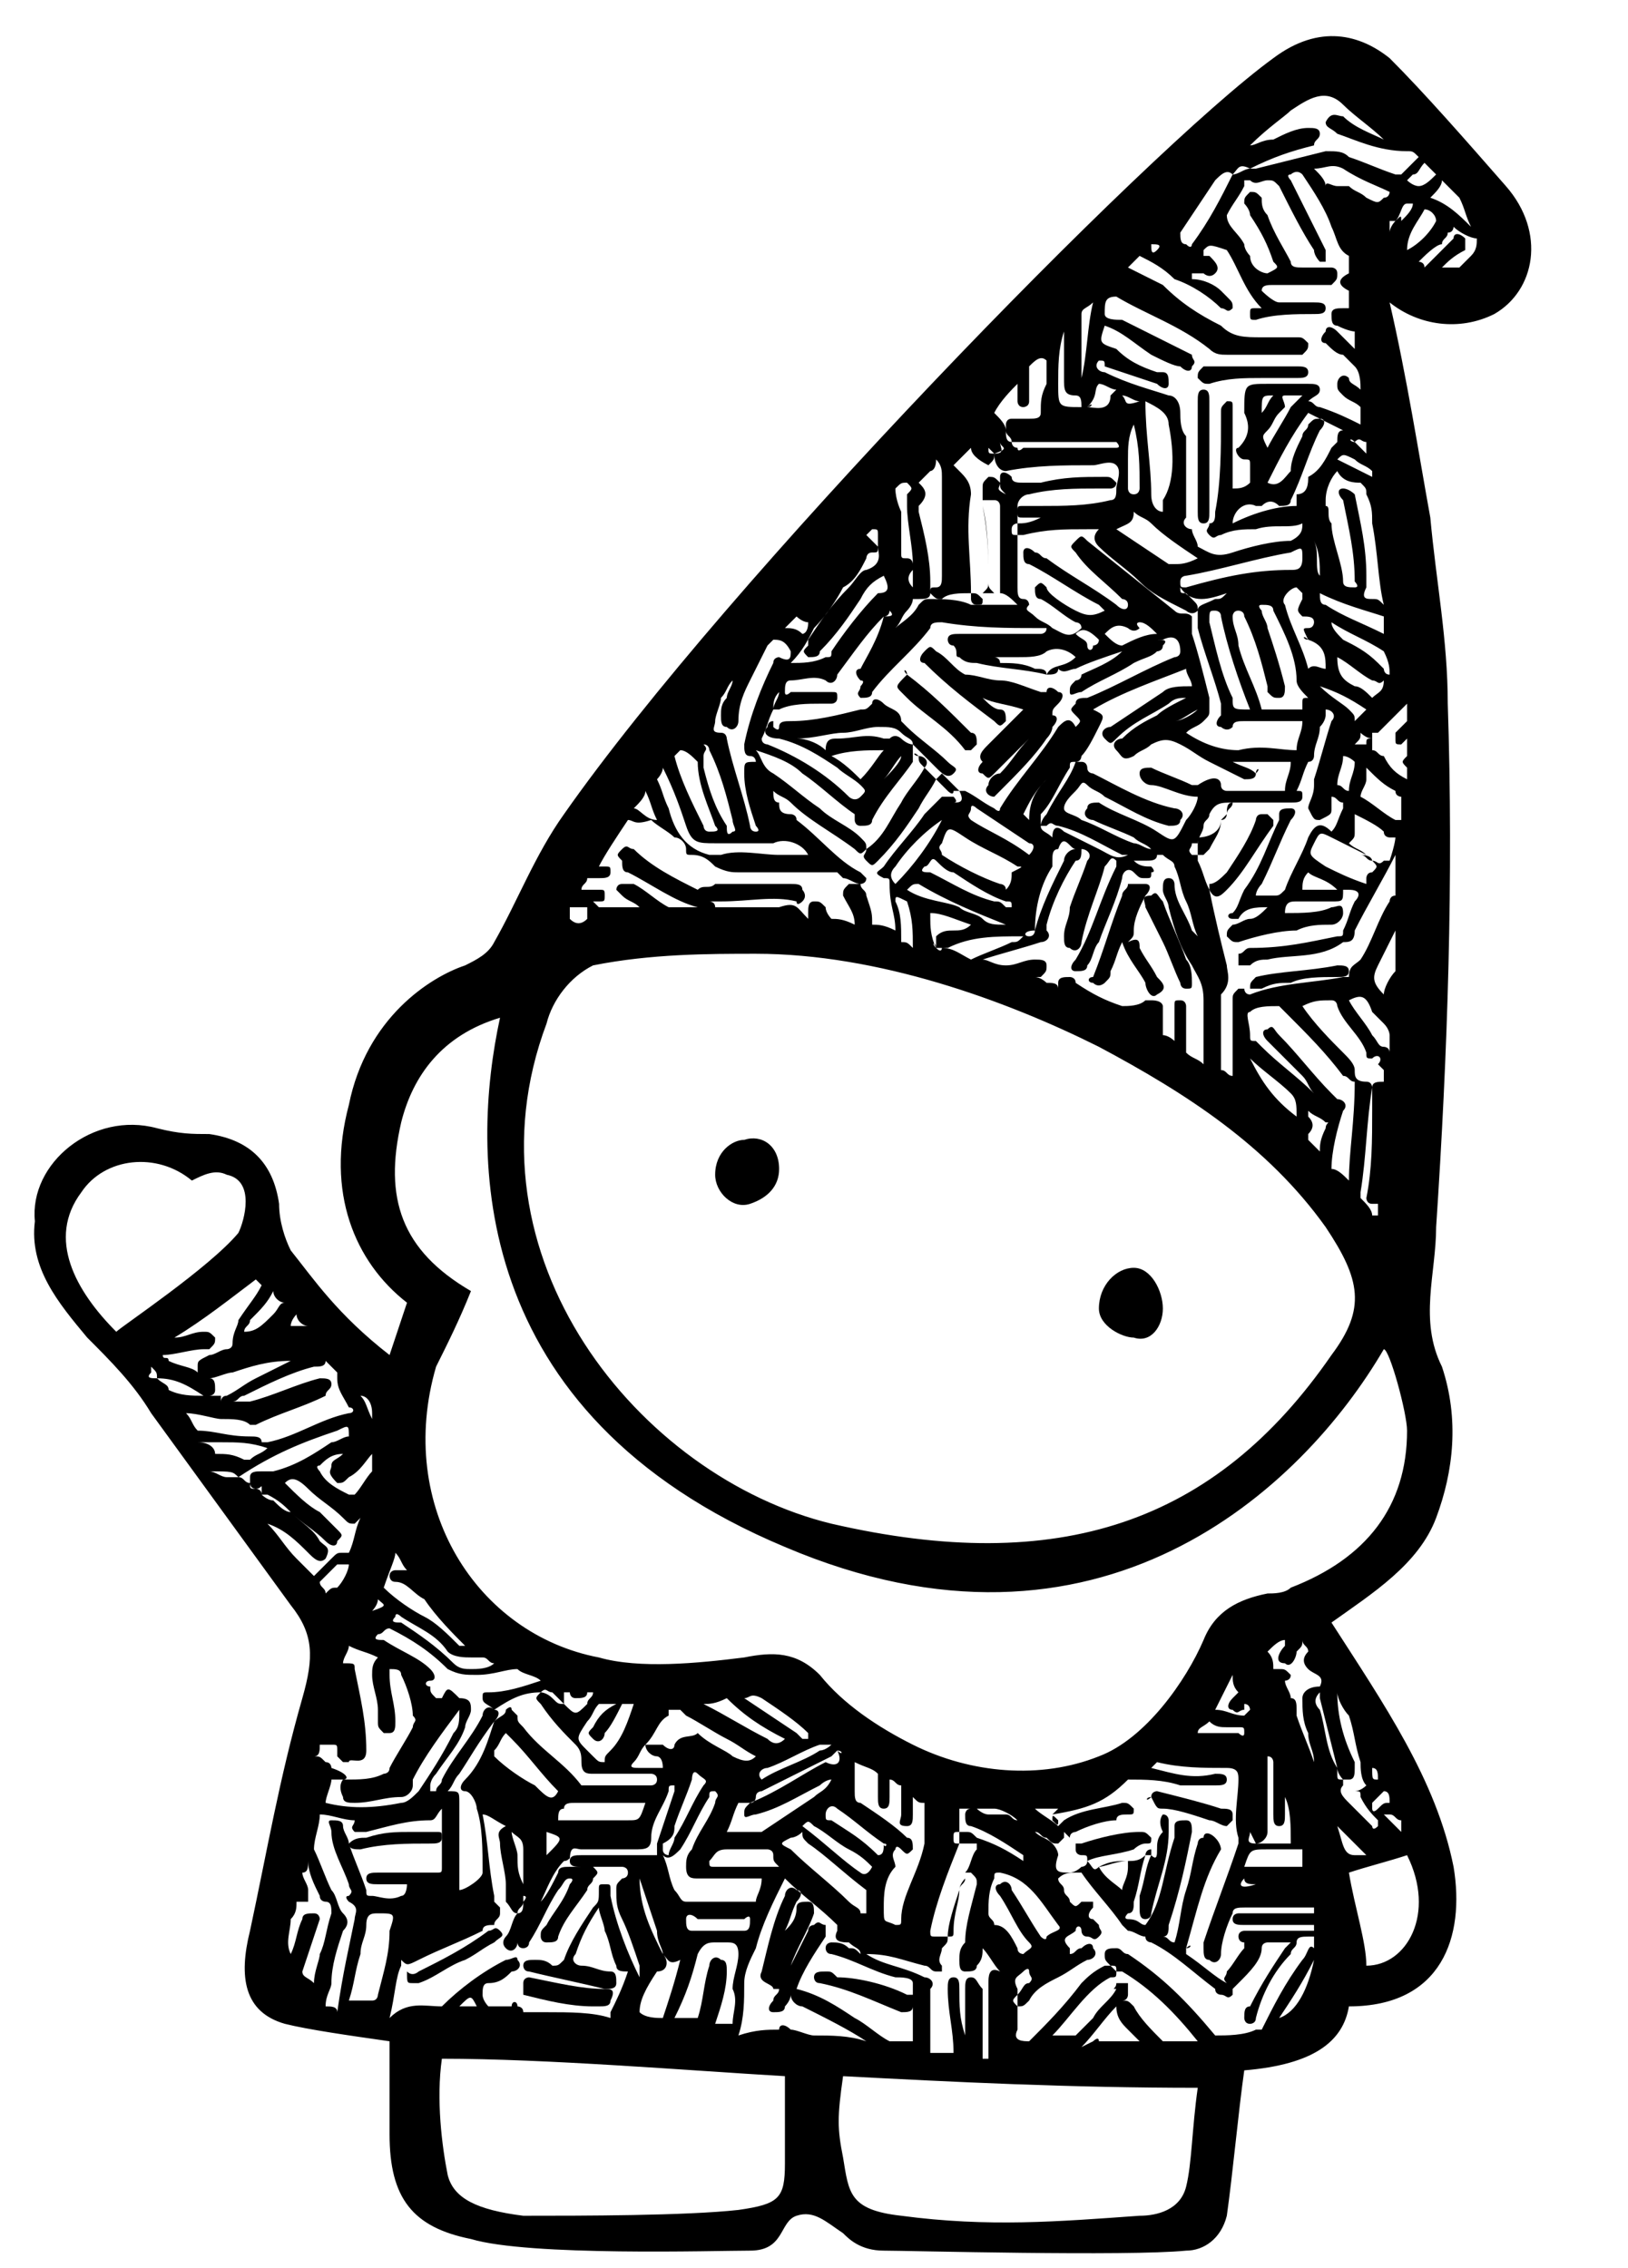 <?xml version="1.0" encoding="utf-8"?>
<!-- Generator: Adobe Illustrator 25.0.1, SVG Export Plug-In . SVG Version: 6.00 Build 0)  -->
<svg version="1.1" id="Layer_1" xmlns="http://www.w3.org/2000/svg" xmlns:xlink="http://www.w3.org/1999/xlink" x="0px" y="0px"
	 viewBox="0 0 28 39" style="enable-background:new 0 0 28 39;" xml:space="preserve">
<style type="text/css">
	.st0{fill-rule:evenodd;clip-rule:evenodd;}
</style>
<g id="Layer_1_2_">
	<g id="Layer_1_1_">
	</g>
	<g id="texture">
	</g>
</g>
<g id="texture_1_">
</g>
<g id="Layer_1_3_">
	<g id="Layer_1_4_">
	</g>
	<g id="texture_3_">
	</g>
</g>
<g id="texture_2_">
</g>
<g>
	<path class="st0" d="M7,33.9C7,33.9,7,33.9,7,33.9c0,0.2,0,0.2,0.1,0.2h0.1C7.5,34,7.7,33.8,8,33.7c0.2-0.1,0.3-0.2,0.5-0.3
		c0.1-0.1,0.2-0.1,0.1-0.2s-0.1,0-0.2,0c-0.4,0.3-0.8,0.5-1.2,0.7C7.2,33.9,7.1,34,7,33.9z"/>
	<path class="st0" d="M10.4,34.2c-0.4,0-0.8-0.1-1.3-0.2c0,0-0.1,0-0.1,0.1c0,0.1,0,0.1,0,0.2c0.4,0.1,0.8,0.2,1.2,0.2h0.1
		c0.1,0,0.2,0,0.2-0.1C10.6,34.2,10.5,34.2,10.4,34.2z"/>
	<path class="st0" d="M20.4,33.5C20.5,33.5,20.5,33.4,20.4,33.5L20.4,33.5z"/>
	<path class="st0" d="M19.8,30.9C19.7,30.9,19.7,31,19.8,30.9L19.8,30.9z"/>
	<path class="st0" d="M19.8,30.9c0.1,0.2,0.1,0.2,0.2,0.2c0.2,0,0.5,0.1,0.8,0.2c0.1,0,0.2,0.1,0.3,0.1l0.1-0.1v-0.1
		c0-0.1-0.1-0.1-0.2-0.1c-0.3-0.1-0.7-0.2-1.1-0.3C19.9,30.8,19.8,30.8,19.8,30.9z"/>
	<path class="st0" d="M22.5,6.4c0-0.1-0.1-0.1-0.2-0.1c-0.4,0-0.8,0-1.2,0c-0.2,0-0.3,0-0.4,0c-0.1,0.1-0.1,0.1-0.1,0.2
		c0.1,0.1,0.1,0.1,0.2,0.1c0.3-0.1,0.6-0.1,0.9-0.1c0.2,0,0.4,0,0.6,0C22.4,6.5,22.5,6.5,22.5,6.4z"/>
	<path class="st0" d="M18.8,16.8c-0.1,0-0.1,0.1,0,0.1c0.1,0.1,0.2,0,0.2,0c0.1-0.1,0.1-0.1,0.1-0.2c0.1-0.2,0.1-0.3,0.2-0.5
		c0.1,0.3,0.3,0.5,0.4,0.7c0,0.1,0.1,0.3,0.2,0.2c0.2-0.1,0.1-0.2,0-0.3c-0.1-0.2-0.2-0.3-0.3-0.5c0-0.1,0-0.2-0.2-0.1
		c0.1-0.1,0.1-0.1,0.1-0.2c0-0.2,0.1-0.4,0.2-0.6c0.1-0.1,0.1-0.2,0-0.2s-0.2,0-0.3,0c0,0.1-0.1,0.1-0.1,0.2
		C19.1,15.9,19,16.3,18.8,16.8z"/>
	<path class="st0" d="M20.6,6.9c0,0.5,0,0.9,0,1.3c0,0.2,0,0.4,0,0.6c0,0.1,0,0.2,0.1,0.2s0.1-0.1,0.1-0.2c0-0.3,0-0.6,0-0.9
		c0-0.4,0-0.7,0-1c0-0.1,0-0.2-0.1-0.2S20.6,6.8,20.6,6.9z"/>
	<path class="st0" d="M20,16.2c0.1,0.2,0.2,0.5,0.3,0.7c0,0,0,0.1,0.1,0.1s0.1,0,0.1-0.1s0-0.3-0.1-0.4c-0.1-0.3-0.3-0.7-0.4-1
		c-0.1-0.1-0.1-0.2-0.2-0.1c-0.2,0-0.1,0.1-0.1,0.2C19.8,15.8,19.9,16,20,16.2z"/>
	<path class="st0" d="M21.6,16.8L21.6,16.8c-0.1,0.1-0.1,0.1-0.1,0.2c0.1,0,0.1,0,0.2,0c0.2-0.1,0.3-0.1,0.5-0.1
		c0.2-0.1,0.5-0.1,0.8-0.1c0.1,0,0.2,0,0.2-0.1s-0.1-0.1-0.2-0.1C22.5,16.7,22,16.7,21.6,16.8z"/>
	<path class="st0" d="M16.9,13.1c-0.1,0.1-0.1,0.2,0,0.2c0.1,0.1,0.1,0.1,0.2,0c0.2-0.2,0.4-0.4,0.6-0.6c-0.2,0.2-0.3,0.4-0.5,0.6
		c-0.1,0-0.2,0.1-0.2,0.2c-0.1,0.1,0,0.2,0.1,0.2l0.1-0.1c0.3-0.3,0.6-0.6,0.8-0.9c0,0,0.1-0.1,0.1-0.2c0.1-0.1,0.1-0.2,0-0.2
		c0-0.1,0-0.1,0.1-0.2c0.1-0.1,0.1-0.2,0-0.2c-0.1-0.1-0.2-0.1-0.2,0c0,0,0,0-0.1,0c-0.3-0.1-0.5-0.2-0.7-0.2s-0.4-0.1-0.6-0.1
		c-0.2-0.1-0.3-0.3-0.5-0.4c-0.1-0.1-0.1-0.1-0.2,0c-0.1,0.1-0.1,0.2,0,0.2c0.4,0.4,0.8,0.7,1.2,1c0.1,0.1,0.1,0.1,0.2,0
		c0-0.1,0-0.2-0.1-0.2c-0.1,0-0.2-0.1-0.3-0.2c0.2,0.1,0.4,0.1,0.7,0.2c-0.2,0.2-0.4,0.4-0.6,0.6C16.9,12.9,16.8,13,16.9,13.1z"/>
	<path class="st0" d="M15.6,11.6C15.6,11.5,15.5,11.5,15.6,11.6L15.6,11.6z"/>
	<path class="st0" d="M15.6,11.6c-0.2,0.2-0.2,0.2-0.1,0.3l0.1,0.1c0.3,0.3,0.7,0.5,1,0.9h0.1l0.1-0.1c0-0.1,0-0.2-0.1-0.2
		C16.3,12.2,16,11.9,15.6,11.6z"/>
	<path class="st0" d="M16.4,13.6c0.1,0,0.1,0,0.1,0c-0.1-0.1-0.2-0.2-0.3-0.3l-0.1,0.1c0.1,0.1,0.1,0.1,0.2,0.2
		C16.3,13.6,16.4,13.7,16.4,13.6z"/>
	<path class="st0" d="M18.2,31.3c-0.1-0.1-0.1-0.1-0.1,0c0-0.1,0-0.1,0,0c-0.1-0.1-0.1-0.1,0,0C18.2,31.4,18.2,31.4,18.2,31.3z"/>
	<path class="st0" d="M17,10c0-0.4,0-0.9-0.1-1.3c0-0.1,0-0.1,0,0C17,9.2,17,9.6,17,10z"/>
	<path class="st0" d="M15.8,13c0,0.1,0,0.1,0.1,0.2C16,13.1,15.9,13,15.8,13z"/>
	<path class="st0" d="M15.8,13C15.7,12.9,15.7,13,15.8,13L15.8,13z"/>
	<path class="st0" d="M0.6,21c-0.1,0.8,0.4,1.4,0.9,2c0.4,0.4,0.8,0.8,1.1,1.3c0.8,1.1,1.6,2.2,2.4,3.3c0.4,0.5,0.4,0.9,0.2,1.6
		c-0.4,1.4-0.6,2.6-0.9,4c-0.2,0.8-0.1,1.4,0.6,1.6C5.3,34.9,6,35,6.7,35.1c0,0.4,0,1.1,0,1.6c0,1.1,0.4,1.6,1.4,1.8
		c1,0.3,4.2,0.2,4.8,0.2s0.5-0.5,0.8-0.6c0.3-0.1,0.5,0.1,0.8,0.3c0.1,0.1,0.3,0.3,0.7,0.3s4.2,0.1,5.2,0c0.3,0,0.6-0.2,0.7-0.6
		c0.1-0.7,0.2-1.8,0.3-2.5c1.2-0.1,1.7-0.5,1.8-1.1c1.6,0,2-1.2,1.8-2.4c-0.3-1.5-1.2-2.8-2.1-4.2c0.7-0.5,1.5-1,1.8-1.8
		c0.3-0.8,0.4-1.7,0.1-2.6c-0.4-0.8-0.1-1.6-0.1-2.4c0.2-3,0.3-6,0.2-9c0-1.1-0.2-2.1-0.3-3.2c-0.2-1.1-0.4-2.4-0.7-3.7
		c0.5,0.4,1.2,0.5,1.8,0.2C26.4,5,26.6,4,25.9,3.2c-0.7-0.8-1.4-1.6-2-2.2c-0.5-0.4-1.2-0.6-2,0c-2.2,1.6-9.4,9-12.2,13
		c-0.5,0.7-0.8,1.5-1.2,2.2c-0.1,0.2-0.3,0.3-0.5,0.4c-0.6,0.2-1.7,0.9-2,2.4c-0.4,1.5,0.1,2.7,1,3.4c-0.1,0.3-0.2,0.6-0.3,0.9
		C5.8,22.6,5.4,22,5,21.5c-0.1-0.2-0.2-0.5-0.2-0.8c-0.1-0.7-0.5-1.1-1.2-1.2c-0.3,0-0.5,0-0.9-0.1C1.6,19.1,0.5,20,0.6,21z
		 M4.5,22.1c-0.1,0.2-0.2,0.3-0.4,0.6c0,0.1-0.1,0.2-0.1,0.4c0,0.1-0.1,0.1-0.1,0.1c-0.1,0-0.2,0.1-0.3,0.1
		c-0.2,0.1-0.2,0.1-0.2,0.2s0,0.1,0,0.1c-0.1-0.1-0.3-0.1-0.5-0.2c0-0.1-0.1,0-0.1-0.1c0.2,0,0.5-0.1,0.7-0.1h0.1
		c0.1-0.1,0.1-0.1,0.1-0.2c-0.1-0.1-0.1-0.1-0.2-0.1C3.3,22.9,3.2,23,3,23c0.5-0.3,1-0.7,1.4-1L4.5,22.1z M4.9,22.4
		c-0.1,0-0.1,0.1-0.2,0.2c-0.2,0.2-0.3,0.3-0.5,0.3c0-0.1,0.1-0.1,0.1-0.2c0.2-0.2,0.3-0.3,0.4-0.5C4.7,22.3,4.8,22.4,4.9,22.4z
		 M5.3,22.8c-0.1,0-0.1,0-0.3,0c0-0.1,0.1-0.2,0.1-0.2C5.1,22.7,5.2,22.8,5.3,22.8z M6.4,24.4c-0.1-0.2-0.1-0.3-0.2-0.4
		c0.1,0,0.2,0.1,0.2,0.3V24.4z M6.4,25.3c-0.1,0.1-0.2,0.3-0.3,0.4H6c-0.2-0.1-0.4-0.2-0.5-0.4c0,0-0.1-0.1,0-0.1
		C5.6,25.1,5.7,25,5.9,25c-0.1,0.1-0.2,0.1-0.2,0.2s-0.1,0.1,0.1,0.3c0.1,0,0.1,0,0.2-0.1c0.2-0.1,0.3-0.3,0.4-0.4
		C6.4,25.1,6.4,25.2,6.4,25.3z M6,28.3L6,28.3c0.2,0.1,0.3,0.1,0.5,0.2c-0.1,0.1-0.1,0.2-0.1,0.3c0,0.2,0.1,0.4,0.1,0.6
		c0,0.1,0,0.1,0,0.2s0,0.1,0.1,0.2h0.1c0.1,0,0.1-0.1,0.1-0.2c0-0.3-0.1-0.5-0.1-0.8c0,0,0,0,0-0.1c0.1,0,0.2,0,0.2,0.1
		C7,29,7.1,29.3,7.1,29.5c0.1,0.1,0,0.1,0,0.2c-0.1,0.2-0.3,0.5-0.4,0.7c0,0.1-0.1,0.1-0.1,0.1c-0.2,0.1-0.4,0.1-0.7,0.1
		c0,0-0.1,0.1,0,0.3C5.9,31,6,31,6.1,31c0.3,0,0.5-0.1,0.8-0.1c0.1,0,0.2-0.1,0.2-0.2s0-0.1,0-0.1c0.2-0.4,0.5-0.8,0.8-1.2
		c0,0.2,0,0.3-0.1,0.4c-0.2,0.4-0.4,0.7-0.6,1C7.1,30.9,7,31,6.9,31c-0.5,0.1-0.9,0.1-1.3,0c0-0.1,0.1-0.3,0.1-0.4c0,0,0.1,0,0.2,0
		c0.1,0,0.1-0.1-0.2-0.2c0,0,0-0.1-0.1-0.1c-0.1-0.1-0.1-0.1-0.2-0.1c0.1,0,0.1-0.1,0.1-0.2c0.1,0,0.1,0,0.2,0s0.1,0,0.1,0.1v0.1
		l0.1,0.1H6c0-0.1,0.3,0.1,0.3-0.2c0-0.5-0.1-0.9-0.2-1.4c0-0.1,0-0.1-0.2-0.1C5.9,28.5,6,28.4,6,28.3z M5.8,27.3
		c-0.1,0-0.1,0-0.2,0.1c0-0.1-0.1-0.1-0.1-0.2c0.1-0.1,0.2-0.2,0.3-0.3c0.1,0,0.1,0,0.2,0C6,27,5.9,27.2,5.8,27.3z M8.5,29.4
		c-0.1-0.1-0.2,0-0.2,0.1c-0.2,0.4-0.5,0.7-0.7,1.1c0,0.1-0.1,0.1-0.1,0.2H7.4v-0.1c0,0,0-0.1,0.1-0.2C7.7,30.2,7.9,30,8,29.7
		c0-0.1,0.1-0.2,0.1-0.3s0-0.2-0.2-0.2c-0.2-0.2-0.2-0.2-0.3,0H7.5c-0.1-0.1-0.1-0.1-0.1-0.2c-0.1,0-0.1-0.1,0-0.1s0.1-0.1,0-0.2
		c-0.2-0.2-0.5-0.3-0.8-0.5c-0.1,0-0.2,0-0.1-0.1c0.1,0,0.1-0.1,0.2-0.1c0.4,0.2,0.7,0.4,1,0.7c0.2,0.1,0.3,0.1,0.5,0.1
		c0.3,0,0.5-0.1,0.7-0.1c0.1,0.1,0.3,0.1,0.4,0.2C9,29,8.7,29.1,8.4,29.1c-0.1,0-0.1,0-0.1,0.1S8.4,29.3,8.5,29.4
		c0.3-0.2,0.5-0.3,0.8-0.3c0.1-0.1,0.1,0,0.2,0c0.1,0.1,0.1,0.1,0.2,0.2c0-0.1,0-0.1,0-0.1v-0.1h0.1c0,0,0,0.1,0.1,0.1
		s0.2,0,0.2-0.1c0.1,0,0.1,0,0.1,0c0,0.1-0.1,0.1-0.1,0.2c-0.2,0.2-0.2,0.2-0.4,0c-0.1,0-0.1,0-0.2-0.1s-0.2-0.1-0.2-0.1
		c-0.1,0.1-0.1,0.1,0,0.2c0.2,0.3,0.4,0.5,0.6,0.7c0.1,0.1,0.1,0.2,0.1,0.3c0,0.2,0.1,0.2,0.2,0.2c0.3,0,0.7,0,1,0
		c0,0,0.1,0,0.1,0.1s-0.1,0.1-0.1,0.1c-0.4,0-0.7,0-1.1,0H10c-0.3-0.4-0.7-0.6-1-1c-0.1-0.1-0.1-0.1-0.1-0.2l-0.1-0.1
		c0-0.1-0.1,0-0.1,0c0,0.1-0.1,0.1-0.2,0.2c-0.1,0.3-0.2,0.7-0.5,1c-0.1,0.1-0.1,0.2,0,0.2s0.2,0.2,0.2,0.3c0.1,0.3,0.1,0.7,0.1,1.1
		c0,0.1-0.3,0.3-0.4,0.3v-0.1c0-0.5,0-0.9,0-1.4c0-0.2,0-0.2-0.2-0.2c0.1-0.1,0.1-0.2,0.2-0.3c0.2-0.3,0.3-0.5,0.6-0.9
		C8.6,29.5,8.6,29.4,8.5,29.4z M8.5,30.2c0,0,0,0,0-0.1c0.1-0.1,0.1-0.2,0.2-0.3l0.1,0.1c0.3,0.3,0.5,0.6,0.8,0.9
		c-0.1,0.2-0.2,0.1-0.4-0.1C9,30.6,8.7,30.4,8.5,30.2z M9,31.8c0,0.2,0,0.4,0,0.6c-0.1-0.2-0.1-0.3-0.1-0.5c0-0.1-0.1-0.3-0.1-0.4
		C8.9,31.6,9,31.6,9,31.8z M9.8,32c0,0.1,0.1,0.1,0.2,0.1c-0.1,0-0.1,0-0.2,0s-0.2,0-0.2,0.1c-0.1,0.2-0.2,0.4-0.3,0.5
		c0.1-0.2,0.2-0.5,0.4-0.7C9.8,32,9.8,31.9,9.8,32c0-0.3,0.1-0.2,0.2-0.2c0.3,0,0.6,0,0.9,0c0.2,0,0.3,0,0.3-0.2
		c0-0.3,0.2-0.5,0.3-0.8c0-0.1,0-0.1,0.1-0.1c0,0,0,0,0,0.1c-0.1,0.3-0.2,0.6-0.3,0.9c0,0.1,0,0.1,0,0.2c-0.5,0-0.9,0-1.3,0
		C9.9,31.9,9.8,31.9,9.8,32z M11.4,33.6c-0.2-0.4-0.4-0.8-0.4-1.3c0.1,0.3,0.2,0.6,0.3,0.9C11.3,33.4,11.4,33.5,11.4,33.6
		c0.1,0.1,0.1,0.2,0.3,0.1c-0.1,0.4-0.2,0.7-0.3,1c-0.1,0-0.3,0-0.4-0.1c0-0.2,0.1-0.4,0.3-0.7C11.5,33.9,11.5,33.7,11.4,33.6z
		 M12.5,33.9c0-0.1,0-0.2-0.1-0.2c-0.1-0.1-0.2,0-0.2,0.1c-0.1,0.3-0.1,0.6-0.2,0.9c-0.1,0-0.2,0-0.4,0c0.2-0.4,0.3-0.7,0.4-1.1
		c0.1-0.2,0.2-0.2,0.3-0.2c0.1,0,0.1,0,0.2,0s0.2,0,0.2,0.2c0,0.2-0.1,0.4-0.1,0.6c0.1,0.2,0,0.4,0,0.6c-0.1,0-0.2,0-0.3,0
		C12.4,34.5,12.5,34.2,12.5,33.9z M15.9,34c-0.4-0.2-0.7-0.2-1-0.4c0.4,0,0.6,0.1,1,0.2c0.1,0,0.1,0.1,0.2,0.1h0.1v-0.1
		c-0.1-0.1,0-0.2,0-0.3c0.1-0.1,0.1-0.1,0.1-0.2c-0.1,0-0.1,0-0.2,0s-0.1,0-0.1-0.1c0.1-0.5,0.3-1,0.5-1.5c-0.1,0-0.1,0-0.1-0.1
		s0-0.1,0.1-0.1c0-0.1,0-0.3,0-0.4c0.1,0,0.1,0,0.2,0c-0.1,0-0.1,0.1-0.1,0.1c0,0.1,0,0.2,0.1,0.2c0.3,0.1,0.6,0.3,0.9,0.5V32
		c-0.3-0.2-0.5-0.3-0.8-0.4c-0.1-0.1-0.1-0.1-0.2-0.1h-0.1c0,0.1,0,0.1,0,0.2c0.1,0,0.1,0,0.3,0c0,0,0,0,0,0.1
		c-0.1,0.1-0.1,0.3-0.2,0.4h0.1c0.1,0.1,0.1,0.1,0.1,0.2c-0.1,0.4-0.2,0.7-0.2,1c-0.1,0.1-0.1,0.2-0.1,0.3c0,0.1,0,0.2,0.1,0.2
		s0.2,0,0.2-0.1c0.1-0.1,0.1-0.2,0.1-0.3c0.1,0.1,0.2,0.3,0.3,0.4C17,33.8,17,34,17,34.1c0,0.4,0,0.9,0,1.3h-0.1c0-0.2,0-0.5,0-0.7
		s0-0.4,0-0.5c-0.1-0.1-0.1-0.2-0.2-0.2s-0.1,0.1-0.1,0.2c0,0.3,0,0.5,0,0.8c-0.1-0.3-0.1-0.5-0.1-0.8c0-0.1,0-0.2-0.1-0.2
		s-0.1,0.1-0.1,0.2c0,0.4,0.1,0.7,0.1,1.1c-0.1,0-0.3,0-0.4,0c0-0.4,0-0.7,0-1.1C16.1,34.1,16,34,15.9,34z M17.2,32.6
		c0.2,0.3,0.3,0.6,0.5,0.8c0.1,0.1,0,0.1-0.1,0.2c0,0-0.1,0-0.1-0.1c-0.1-0.2-0.2-0.4-0.4-0.4c0-0.1-0.1-0.1-0.1-0.2
		c0-0.2,0-0.4,0.1-0.6c0-0.1,0-0.1,0.1-0.1c0.5,0.1,0.7,0.5,1,0.9c0.1,0.1-0.1,0.1-0.2,0.2c0,0.1-0.1,0-0.1,0
		c-0.2-0.3-0.3-0.5-0.5-0.8c0-0.1-0.1-0.2-0.2-0.1C17.1,32.4,17.1,32.5,17.2,32.6z M19.4,32v0.1c0,0.2-0.1,0.3-0.1,0.4
		c-0.1-0.1-0.3-0.2-0.4-0.4c-0.1,0.1-0.1,0-0.2-0.1c0,0.1-0.1,0.1-0.1,0.1s-0.1,0.1-0.2,0.1c-0.2,0-0.3,0-0.2-0.3
		c0-0.1-0.1-0.2-0.1-0.2c-0.1-0.1-0.2-0.1-0.3-0.2c0.1,0,0.1,0.1,0.2,0.1c0.1,0.1,0.1,0.1,0.2,0.1l0.1-0.1v-0.1c0,0,0,0,0.1,0.1
		c0-0.1,0.1-0.1,0.1-0.1c0.2-0.1,0.5-0.2,0.7-0.2c0-0.1,0.1-0.1,0.2-0.1s0.1,0,0.1-0.1C19.4,31,19.4,31,19.3,31
		c-0.3,0.1-0.7,0.1-1,0.3c-0.1,0.1-0.1,0.1-0.1,0.1c-0.1-0.1-0.3-0.2-0.4-0.3c0.1,0,0.3,0,0.4,0c-0.1,0.1-0.1,0.1-0.1,0.1
		c0.6-0.1,0.9-0.2,1.3-0.6c0.3,0,0.6,0,0.9,0.1c0.2,0,0.4,0,0.6,0c0.1,0,0.2,0,0.2-0.1s-0.1-0.1-0.2-0.1c-0.4,0.1-0.7,0-1.1-0.1
		l0.1-0.1c0.4,0.1,0.8,0.1,1.2,0.1c0.2,0,0.2,0.1,0.2,0.2c0,0.3-0.1,0.7,0,1v0.1c-0.2,0.6-0.4,1.1-0.6,1.7v0.1c0,0.1,0,0.2,0.1,0.2
		c0.1,0.1,0.2,0,0.2-0.1c0-0.2,0.1-0.5,0.2-0.7c0-0.1,0.1-0.1,0.2-0.1c0.4,0,0.8,0,1.2,0v0.1c-0.1,0-0.2,0-0.3,0s-0.1,0-0.2,0
		c-0.3,0-0.5,0-0.8,0c0,0-0.1,0-0.1,0.1s0.1,0.1,0.2,0.1s0.2,0,0.3,0c0.3,0,0.6,0,0.9,0v0.1c-0.3,0-0.6,0-1,0c-0.1,0-0.1,0-0.2,0
		c0,0-0.1,0-0.1,0.1c0,0,0,0.1,0.1,0.1v0.1c-0.1,0.1-0.2,0.3-0.3,0.4c0,0.1-0.1,0.1,0,0.2c-0.2-0.1-0.4-0.3-0.7-0.5
		c0-0.1,0-0.1,0-0.1c0.2-0.7,0.3-1.2,0.6-1.7c0,0,0-0.1-0.1-0.2c-0.1-0.1-0.2-0.1-0.2,0c-0.1,0-0.1,0.1-0.1,0.1
		c-0.1,0.3-0.1,0.5-0.2,0.8c-0.1,0.3-0.1,0.6-0.2,0.9c-0.1,0-0.1-0.1-0.2-0.1c0.1,0,0.1-0.1,0.1-0.2c0.2-0.6,0.3-1.1,0.4-1.6
		c0-0.1,0-0.2-0.1-0.2c-0.1,0-0.2,0-0.2,0.1s0,0.2,0,0.2c-0.2,0.6-0.2,1.1-0.5,1.5c-0.1,0-0.1-0.1-0.3-0.1c0,0-0.1,0,0-0.1
		c0.1,0,0.1-0.1,0.1-0.2c0.1-0.3,0.1-0.5,0.2-0.8C19.6,32,19.5,32,19.4,32z M22.5,28.7c0.1,0.1,0.3,0.1,0.2,0.3
		c-0.2,0-0.3,0.1-0.3,0.2c0,0.2,0,0.4,0.1,0.6c0,0.2,0.1,0.3,0.1,0.5c-0.1-0.3-0.2-0.5-0.3-0.8v-0.1c0-0.1,0-0.2-0.1-0.2
		c0-0.1-0.1-0.2-0.1-0.3c0,0,0.1,0,0.1-0.1c-0.1-0.1-0.1-0.1-0.2-0.1h-0.1c0-0.1,0-0.2-0.1-0.3c0.1-0.1,0.2-0.2,0.3-0.2v0.1
		c-0.1,0.1-0.2,0.3,0,0.3c0.1,0.1,0.2-0.1,0.2-0.2c0.1-0.1,0.1-0.1,0.1-0.2c0,0.1,0.1,0.1,0.1,0.2C22.4,28.5,22.4,28.6,22.5,28.7z
		 M21.4,29.4c0-0.1,0-0.1,0-0.1c0.1,0,0.1,0.1,0.1,0.1l-0.1,0.1c-0.2,0-0.3-0.1-0.5-0.1c0.1-0.2,0.2-0.4,0.3-0.6
		c0,0.1,0,0.2,0.1,0.3l-0.1,0.1c-0.1,0.1-0.1,0.2,0,0.2C21.3,29.5,21.3,29.4,21.4,29.4z M21.6,32.4c-0.3,0.1-0.3,0-0.2-0.1
		C21.4,32.4,21.5,32.4,21.6,32.4z M21.4,32.1c0.1-0.3,0.1-0.3,0.4-0.3c0.2,0,0.4,0,0.6,0c0,0.1,0,0.2,0,0.3
		C22.1,32.1,21.7,32.1,21.4,32.1z M21.3,29.8c-0.2,0-0.5,0-0.7,0c0-0.1,0.1-0.1,0.2-0.2c0.1,0.1,0.2,0.1,0.3,0.1c0,0,0.1,0,0.2,0
		s0.1,0,0.1,0.1S21.3,29.8,21.3,29.8z M21.5,31.5l0.1,0.2c0.1,0,0.2-0.1,0.2-0.2c0-0.4,0-0.7,0-1.1c0-0.1,0-0.1,0-0.2
		c0.1,0,0.1,0.1,0.1,0.1s0,0.1,0,0.2c0,0.2,0,0.5,0,0.7c0,0.1,0,0.2,0.1,0.2c0.1,0,0.1-0.1,0.1-0.2s0-0.2,0-0.3
		c0.1,0.2,0.1,0.5,0.1,0.8c-0.2,0-0.4,0-0.6,0C21.4,31.7,21.5,31.6,21.5,31.5z M17.3,31.2c-0.1,0-0.2,0-0.3,0
		c-0.1,0-0.2-0.1-0.2-0.1c0.1,0,0.2,0,0.3,0c0.1,0,0.3,0.1,0.4,0.2C17.4,31.3,17.4,31.2,17.3,31.2z M15.7,31.2c0-0.1,0-0.2,0-0.3
		c0.1,0.1,0.1,0.1,0.2,0.1c0,0.2,0,0.3,0,0.6v0.1c-0.1,0.5-0.4,0.9-0.4,1.3c0,0.1,0,0.1-0.1,0.1c-0.2-0.1-0.2,0-0.2-0.3
		c0-0.2,0-0.5,0.2-0.7c0-0.1-0.1-0.2,0-0.3c0,0,0-0.1,0.1,0c0.1,0.1,0.1,0.1,0.2,0c0-0.1,0-0.2-0.1-0.2c-0.2-0.2-0.5-0.4-0.8-0.6
		c-0.1,0-0.1-0.1-0.1-0.2c0-0.2,0-0.3,0-0.5c0.2,0.1,0.3,0.1,0.4,0.2c0,0.1,0,0.3,0,0.4s0,0.2,0.1,0.2s0.1-0.1,0.1-0.2
		c0-0.1,0-0.2,0-0.3c0.1,0,0.1,0.1,0.2,0.1c0,0.2,0,0.3,0,0.4s0,0.1,0,0.1c0,0.1-0.1,0.2,0.1,0.2C15.7,31.4,15.7,31.3,15.7,31.2z
		 M15.2,31.7C15.3,31.7,15.2,31.8,15.2,31.7c0,0.1,0,0.2-0.1,0.2c-0.3-0.3-0.5-0.4-0.8-0.6c-0.1,0-0.1,0-0.1-0.1s0.1-0.2,0.2-0.1
		C14.7,31.3,14.9,31.5,15.2,31.7z M14.8,32.2c-0.3-0.2-0.6-0.5-1-0.8c0.1-0.1,0.1-0.1,0.2,0c0.2,0.1,0.4,0.3,0.6,0.4
		c0.2,0.1,0.3,0.2,0.4,0.3C14.9,32.3,14.8,32.2,14.8,32.2z M14.9,32.9h-0.1c0-0.1-0.1-0.1-0.2-0.2c-0.3-0.3-0.7-0.6-1-0.9
		c-0.2-0.1-0.2-0.1,0-0.2c0,0,0.1,0,0.2-0.1c0,0.1,0,0.1,0.1,0.2c0.3,0.2,0.6,0.5,1,0.8v0.1C14.9,32.7,14.9,32.8,14.9,32.9z
		 M13.1,31.5c0,0-0.1,0-0.2,0c-0.1,0-0.2,0-0.4,0c0.1-0.2,0.1-0.3,0.2-0.5h0.1h0.1c0.1,0,0.1-0.1,0.1-0.1c0-0.1,0.1-0.1,0.1-0.1
		c0.4-0.2,0.8-0.4,1.2-0.6c0,0,0,0,0.1-0.1c0.1,0,0.1,0.1,0,0c0.1,0.2,0,0.3-0.2,0.2c-0.4,0.2-0.8,0.5-1.3,0.7
		c-0.1,0.1-0.1,0.1-0.1,0.2s0.1,0,0.2,0c0.4-0.1,0.7-0.3,1.1-0.5c0,0,0.1-0.1,0.2-0.1c-0.1,0.2-0.2,0.2-0.3,0.3
		C13.7,31.1,13.4,31.3,13.1,31.5z M11.5,29.5c0-0.1,0-0.1,0-0.1c0.1,0,0.1,0,0.2,0l0.1,0.1c0.2,0.1,0.5,0.3,0.7,0.4
		c0.2,0.1,0.3,0.2,0.5,0.3c-0.1,0.1-0.2,0.1-0.4,0c-0.1-0.1-0.4-0.2-0.6-0.4c-0.1,0.1-0.3,0-0.4,0.2c0,0.1-0.1,0.1-0.2,0
		c-0.1,0-0.2,0-0.3,0c0,0.1,0.1,0.2,0.2,0.2c0,0,0.1,0,0.1,0.2h-0.1c-0.1,0-0.2,0-0.3,0s-0.2,0-0.1-0.1c0.1-0.1,0.1-0.2,0.2-0.3
		C11.3,29.8,11.3,29.6,11.5,29.5z M10.2,29.9c0.1,0.1,0.2,0,0.2-0.1c0.1-0.1,0.2-0.3,0.3-0.5c0.1,0,0.1,0,0.2,0
		c-0.1,0.3-0.2,0.6-0.4,0.8c-0.1,0.1-0.1,0.1-0.1,0.2c-0.1,0-0.1,0-0.2-0.1l-0.1-0.1c-0.2-0.2-0.2-0.2,0-0.5
		c0.1-0.1,0.1-0.2,0.2-0.3c0,0,0.1,0,0.3,0c-0.2,0.1-0.3,0.2-0.4,0.4C10.1,29.8,10.1,29.8,10.2,29.9z M11.9,30.6c0,0,0-0.2,0.1-0.1
		s0.2,0.1,0.1,0.2c-0.2,0.3-0.3,0.6-0.5,0.9c0,0.1-0.1,0.2-0.1,0.3c0,0-0.1,0-0.1-0.1v-0.1c0.2-0.1,0.2-0.2,0.2-0.3
		C11.7,31.1,11.8,30.9,11.9,30.6z M12.1,29.3c0.1,0,0.2,0,0.4-0.1c0.3,0.3,0.6,0.5,1,0.7c-0.1,0.1-0.2,0.1-0.3,0
		C12.8,29.7,12.5,29.5,12.1,29.3z M12.8,29.2c0.1,0,0.1-0.1,0.3,0c0.3,0.2,0.6,0.4,0.8,0.6v0.1c-0.1,0-0.1,0-0.1,0l-0.1-0.1
		C13.4,29.6,13.1,29.4,12.8,29.2z M14.1,30c0.1,0,0.1,0,0.2,0c0,0-0.1,0.1-0.2,0.1c-0.3,0.2-0.7,0.3-1,0.5c-0.1-0.1,0-0.2,0.1-0.2
		C13.5,30.3,13.8,30.1,14.1,30z M13.4,32.1c-0.4,0-0.7,0-1.1,0c-0.1,0-0.1,0-0.1-0.1c0.1-0.1,0.1-0.2,0.3-0.2s0.5,0,0.7,0
		c0,0,0.1,0,0.1,0.1C13.3,32,13.3,32,13.4,32.1z M13.1,32.3c0,0.2-0.1,0.3-0.1,0.4h-0.1c-0.4,0-0.7,0-1.1,0c-0.1,0-0.1-0.1-0.2-0.2
		c-0.1-0.2-0.1-0.4-0.2-0.6c0.1,0.1,0.2,0,0.3-0.1c0.2-0.3,0.3-0.6,0.5-0.9c0-0.1,0-0.1,0.1-0.1c0.1,0.1,0,0.1,0,0.2
		c-0.1,0.3-0.3,0.5-0.4,0.8c-0.1,0.1-0.1,0.2-0.1,0.3c0,0.2,0.1,0.2,0.2,0.2C12.4,32.3,12.7,32.3,13.1,32.3z M12.9,33
		c0,0.1,0,0.2-0.1,0.2c-0.3,0-0.6,0-0.9,0c-0.1,0-0.1-0.1-0.1-0.2s0.1-0.1,0.2,0c0.1,0,0.3,0,0.4,0c0.1,0,0.3,0,0.4,0
		C12.8,33,12.9,32.9,12.9,33z M9.6,31.3c0-0.1,0-0.2,0.1-0.2C9.7,31,9.8,31,9.9,31c0.4,0,0.8,0,1.2,0c-0.1,0.3-0.1,0.3-0.3,0.3
		c-0.4,0-0.7,0-1.1,0C9.7,31.3,9.6,31.3,9.6,31.3z M9.4,31.9v-0.4C9.7,31.6,9.7,31.6,9.4,31.9z M8.1,28.7c-0.1,0-0.2,0-0.3-0.1
		c-0.3-0.3-0.6-0.5-0.9-0.7c-0.1,0-0.2,0-0.1-0.1c0-0.1,0.1,0,0.1,0c0.3,0.2,0.6,0.3,0.8,0.6c0.1,0.1,0.3,0.1,0.4,0.1s0.2,0,0.2,0
		c0.1,0,0.1,0.1,0.2,0.1C8.4,28.7,8.2,28.7,8.1,28.7z M6.4,27.7c0,0,0.1-0.1,0.1-0.2C6.6,27.6,6.7,27.6,6.4,27.7z M7,27
		c-0.1,0-0.1,0-0.2,0c0,0-0.1,0-0.1,0.1c0,0,0,0.1,0.1,0.1c0.2,0,0.3,0.2,0.5,0.3c0.2,0.3,0.5,0.6,0.7,0.8H7.9
		c-0.2-0.2-0.4-0.4-0.6-0.5s-0.5-0.3-0.7-0.5c0.1-0.3,0.2-0.5,0.2-0.6C6.9,26.8,6.9,26.9,7,27z M10.2,16.6c1-0.2,2-0.2,2.8-0.2
		c2.1,0,4.3,0.8,5.9,1.6c1.5,0.8,2.9,1.7,3.9,3.1c0.6,0.9,0.7,1.4,0.1,2.2c-2,2.9-4.7,3.8-8.6,2.9c-3.3-0.8-6.4-4.6-4.9-8.6
		C9.5,17.2,9.8,16.8,10.2,16.6z M23.6,18.7c0,0,0-0.1-0.1-0.1c-0.2,0-0.2-0.1-0.2-0.2c0-0.1-0.1-0.2-0.2-0.3
		c-0.2-0.2-0.5-0.5-0.7-0.8c0.2-0.1,0.3-0.1,0.5-0.1c0.1,0,0.1,0.1,0.1,0.1c0.1,0.3,0.4,0.5,0.5,0.8c0,0.1,0,0.1,0.1,0.1
		c0.1-0.1,0.2,0,0.1,0.1l0.1,0.1c0,0.1,0,0.1,0,0.2C23.7,18.6,23.6,18.6,23.6,18.7c0,0.2,0,0.3,0,0.4c0,0.5,0,1-0.1,1.5
		c0,0,0,0.1,0.1,0.1c0.1,0,0.1,0,0.1,0c0,0.1,0,0.1,0,0.2h-0.1c0-0.1-0.1-0.2-0.2-0.3v-0.1C23.5,19.9,23.5,19.3,23.6,18.7z
		 M23.5,13.4c0-0.1,0-0.1,0-0.2c0.2,0.2,0.3,0.3,0.5,0.4c0,0.1,0.1,0.1,0.1,0.1c0,0.2,0,0.3,0,0.4c-0.1,0-0.1,0-0.1,0
		c-0.2-0.1-0.4-0.3-0.6-0.4C23.4,13.6,23.5,13.5,23.5,13.4z M23.5,12.2c0,0-0.1,0.1-0.2,0.2c0-0.1,0-0.1-0.1-0.2
		c-0.1-0.1-0.3-0.2-0.5-0.4C23,11.9,23.2,12,23.5,12.2z M23.3,11.8c-0.2-0.1-0.3-0.2-0.3-0.5c0.2,0.1,0.4,0.3,0.6,0.4
		c0.1,0,0.1,0.1,0.2,0c0,0.2-0.1,0.2-0.2,0.3C23.5,11.9,23.4,11.8,23.3,11.8z M23.9,4c0-0.1,0-0.1,0-0.2l0,0H24
		c0.1-0.1,0.1-0.3,0.2-0.3l0,0h0.1c0,0.1-0.1,0.2-0.2,0.3c0-0.1,0-0.1-0.1,0C24,3.8,23.9,3.9,23.9,4C23.9,4,23.8,3.9,23.9,4z
		 M24.4,3.2c-0.1,0-0.2-0.1-0.2-0.1l0,0l0,0L24.3,3c0.1,0,0.1-0.1,0.2-0.2c0.1,0.1,0.1,0.1,0.2,0.2C24.6,3.1,24.5,3.2,24.4,3.2z
		 M22.1,7c0-0.1-0.1-0.2,0-0.2c0.1,0,0.2,0,0.3,0c-0.1,0.1-0.1,0.1-0.2,0.2c-0.1,0.2-0.3,0.5-0.4,0.7c-0.1-0.2-0.1-0.2,0-0.3
		s0.1-0.2,0.2-0.3C22,7.1,22,7.1,22.1,7z M21.7,7.1c0-0.3,0-0.3,0.2-0.3C21.8,6.9,21.8,7,21.7,7.1z M22.5,7.1
		C22.5,7.1,22.5,7.1,22.5,7.1c0.2,0.1,0.4,0.2,0.6,0.3C23,7.4,23,7.5,23,7.6l-0.1,0.1c-0.1,0.2-0.2,0.4-0.4,0.5c0,0.1,0,0.3-0.2,0.3
		c0,0,0,0.1,0,0.2c-0.3,0-0.7,0.1-1.1,0.3c0-0.2,0.2-0.4,0.4-0.3h0.1c0.1-0.1,0.2-0.1,0.3,0c0.1,0,0.2,0,0.2-0.1
		c0.2-0.4,0.3-0.8,0.5-1.2c0.1-0.1,0.1-0.2,0-0.2s-0.1,0-0.2,0.1c0,0.1-0.1,0.1-0.1,0.2c-0.1,0.2-0.2,0.4-0.2,0.6
		c-0.1,0.1-0.2,0.3-0.4,0.2C22,7.9,22.2,7.5,22.5,7.1z M20,8.6c0,0.1,0,0.1,0,0.2c-0.1,0-0.2-0.1-0.2-0.3c0-0.5-0.1-1-0.1-1.6
		c0.2,0.1,0.4,0.2,0.4,0.4C20.2,7.8,20.2,8.3,20,8.6z M20.6,9.6c-0.2,0.1-0.3,0.1-0.4,0.1h-0.1c-0.3-0.2-0.6-0.4-0.9-0.6
		C19.4,9,19.5,9,19.5,8.8c0.1,0.1,0.2,0.1,0.3,0.2C20,9.2,20.3,9.4,20.6,9.6z M19.6,8.4c0,0,0,0.1-0.1,0.1s-0.1-0.1-0.1-0.1
		c0-0.2,0-0.3,0-0.5c0-0.2,0-0.4,0.1-0.6C19.6,7.7,19.6,8,19.6,8.4z M19.3,6.8c0.1,0,0.2,0.1,0.3,0.1C19.3,7,19.4,6.9,19.3,6.8z
		 M22.2,9.5c0.2-0.1,0.2-0.1,0.2,0.1s-0.1,0.2-0.2,0.2c-0.6,0-1.1,0.1-1.8,0.3c-0.1,0-0.1,0-0.1-0.1s0.1-0.1,0.1-0.1
		C21,9.8,21.6,9.6,22.2,9.5z M21.2,10.6c0,0,0-0.1,0.1-0.1c0,0,0.1,0,0.1,0.1c0.2,0.4,0.3,0.8,0.4,1.2v0.1C21.9,12,21.9,12,22,12
		s0.1-0.1,0.1-0.2c-0.1-0.4-0.2-0.7-0.3-1c0-0.1-0.1-0.2-0.1-0.3c0,0-0.1-0.1,0-0.1c0.1,0,0.2,0,0.2,0.1c0.2,0.4,0.4,0.8,0.4,1.2
		c0,0.1,0.1,0.2,0.2,0.3c-0.1,0-0.1,0-0.1,0.1v0.1c-0.2,0-0.4,0-0.6,0h-0.1c-0.1-0.4-0.3-0.7-0.4-1.1C21.3,10.9,21.2,10.8,21.2,10.6
		z M21.5,12.2c-0.3,0-0.3,0-0.3-0.2c-0.2-0.4-0.3-0.9-0.4-1.3c0-0.2,0-0.2,0.1-0.2c0,0,0.1,0,0.1,0.1C21.1,11.1,21.3,11.7,21.5,12.2
		z M22.4,13.7c0-0.1,0-0.1-0.1-0.1c0.1-0.2,0.1-0.3,0.2-0.5c0.1,0,0.1-0.1,0.1-0.1c0-0.2,0.1-0.3,0.1-0.5c0.1-0.1,0.1-0.2,0.1-0.2
		v-0.1c0.1,0,0.2,0.1,0.1,0.2c-0.1,0.3-0.2,0.7-0.3,1v0.1c0,0.2-0.1,0.3-0.1,0.4c0.1,0.2,0.1,0.2,0.2,0.2c0.2-0.1,0.2-0.1,0.2-0.2
		c0-0.1,0-0.1,0-0.2c0.1,0,0.1,0.1,0.2,0.1v0.1c-0.1,0.2-0.1,0.3-0.2,0.4l0.1,0.1c0,0,0,0-0.1-0.1c-0.2-0.2-0.3-0.1-0.4,0.1
		c-0.1,0.3-0.3,0.6-0.4,0.9c-0.1,0.1-0.1,0.1-0.2,0.1s-0.2,0-0.3,0c0-0.1,0.1-0.2,0.1-0.2c0.2-0.4,0.3-0.7,0.5-1.1
		c0.1-0.1,0.1-0.2,0-0.2c-0.1,0-0.2,0-0.2,0.1v0.1c-0.2,0.4-0.3,0.8-0.6,1.2c-0.1,0.2-0.1,0.3-0.2,0.4c-0.1,0-0.1,0.1,0,0.1h0.1
		c0.1-0.2,0.3-0.2,0.5-0.2c-0.1,0.1-0.2,0.2-0.3,0.2s-0.2,0.1-0.3,0.1c-0.1,0.1-0.1,0.1-0.1,0.2c0.1,0.1,0.1,0.1,0.2,0.1
		c0.3-0.1,0.7-0.2,1-0.2c0.2-0.1,0.4-0.1,0.6-0.1c0.1,0,0.2-0.1,0.2-0.2c0-0.2-0.1-0.1-0.2-0.1c-0.2,0.1-0.5,0.1-0.8,0.1
		c0-0.2,0.1-0.2,0.2-0.2c0.2,0,0.4,0,0.6,0c0.2,0,0.2,0,0.2-0.2h0.1c0.2,0,0.2,0.1,0.1,0.2c-0.1,0.2-0.1,0.3-0.2,0.5
		c0,0.1,0,0.1-0.1,0.1c-0.5,0.1-0.9,0.2-1.5,0.2c-0.1,0-0.1,0.1-0.2,0.1c0,0.1,0,0.1,0,0.2c0.1,0,0.1,0,0.2,0
		c0.1-0.1,0.2-0.1,0.3-0.1c0.4-0.1,0.9,0,1.3-0.3c0.1,0,0.2,0,0.2-0.2c0.2-0.4,0.5-0.9,0.7-1.3c0,0.2,0,0.5,0,0.7
		c-0.1,0-0.1,0.1-0.1,0.1c-0.2,0.3-0.3,0.7-0.5,1c-0.1,0.1-0.2,0.1-0.2,0.3h-0.1c-0.5,0.1-1.1,0.1-1.6,0.3c-0.1,0-0.1-0.1-0.1-0.1
		s0,0-0.1,0c-0.1,0.1-0.1,0.1-0.1,0.2c0,0.4,0,0.9,0,1.3c-0.1,0-0.1-0.1-0.2-0.1c0-0.3,0-0.7,0-1.1c0-0.1,0-0.2,0-0.2
		c0.2-0.2,0.1-0.4,0.1-0.5c-0.1-0.4-0.2-0.8-0.3-1.3c-0.1-0.2-0.1-0.3-0.2-0.5c0-0.1,0-0.1,0-0.1h-0.1c-0.1-0.1,0-0.1,0-0.2h0.1
		c0-0.1,0.1-0.2,0.1-0.3c0-0.1,0.1-0.1,0.1-0.2c0.1-0.2,0.2-0.2,0.4-0.2l0,0h0.1c0.3,0,0.5,0,0.7,0c0.1,0,0.1,0,0.1,0
		c0.1,0,0.1,0,0.1,0C22.3,13.8,22.4,13.8,22.4,13.7z M21.6,13.3c-0.1-0.1-0.2-0.1-0.4-0.2c0.1,0,0.1,0,0.2,0c0.3,0,0.5,0,0.8,0
		c0,0.2-0.1,0.3-0.1,0.5c-0.3,0-0.6,0-1,0c0,0-0.1,0-0.1-0.1s-0.1-0.2-0.4,0h-0.1c-0.2-0.1-0.5-0.2-0.7-0.3c-0.1,0-0.2,0-0.2,0.1
		c0,0.1,0.1,0.2,0.2,0.2c0.2,0,0.5,0.2,0.8,0.2c0,0.1-0.1,0.3-0.2,0.4c-0.2,0.4-0.2,0.4-0.5,0.2c-0.3-0.2-0.7-0.3-1-0.5
		c-0.1,0-0.2,0-0.2,0.1c-0.1,0.1,0,0.2,0.1,0.2c0.2,0.1,0.5,0.2,0.7,0.3c0.1,0.1,0.2,0.1,0.3,0.2c-0.1,0-0.2-0.1-0.3-0.1
		c-0.3-0.1-0.6-0.3-0.9-0.4c-0.1-0.1-0.3-0.1-0.3-0.2s0.1-0.2,0.2-0.3c0.1-0.1,0.1-0.2,0.2-0.1c0.1,0.1,0.2,0.1,0.3,0.2
		c0.4,0.2,0.7,0.4,1.1,0.5c0.1,0,0.2,0,0.2-0.1c0.1-0.1,0-0.2-0.1-0.2c-0.5-0.1-1-0.4-1.4-0.6c0,0-0.1,0-0.1-0.1c0,0,0-0.1-0.1-0.1
		s-0.1,0-0.1,0c-0.1,0.3-0.3,0.5-0.5,0.9c-0.1,0.1-0.1,0.2-0.1,0.2c0.1,0,0.1,0,0.1,0c0.1-0.1,0.1,0,0.2,0c0.4,0.1,0.7,0.3,1.1,0.5
		h0.1c-0.2,0.1-0.3,0-0.5-0.1s-0.4-0.2-0.6-0.3c-0.1-0.1-0.2-0.1-0.2,0.1c-0.1-0.1-0.2-0.1-0.2-0.2c0,0,0-0.1,0-0.2
		c0.2-0.2,0.3-0.5,0.5-0.8c0-0.1,0-0.1,0.1-0.1s0.1-0.1,0.1-0.1c0.1-0.1,0.2-0.3,0.3-0.5s0.1-0.2-0.1-0.3c0.5-0.3,1.1-0.5,1.6-0.7
		c0,0.1,0.1,0.2,0.1,0.3c-0.2,0-0.4,0-0.5,0.1c-0.3,0.2-0.6,0.4-0.9,0.6c-0.1,0-0.2,0.1-0.1,0.2c0.1,0.1,0.1,0.1,0.2,0
		c0.3-0.3,0.6-0.4,0.9-0.6c0.1-0.1,0.2-0.1,0.3-0.1c-0.2,0.1-0.4,0.2-0.5,0.3c-0.2,0.1-0.4,0.2-0.6,0.4c-0.1,0-0.2,0.1-0.1,0.2
		s0.1,0.2,0.3,0.1c0.1-0.1,0.2-0.1,0.3-0.2c0.2-0.1,0.3-0.1,0.5,0c0.2,0.1,0.3,0.2,0.5,0.3c0.2,0.1,0.4,0.2,0.6,0.3
		C21.5,13.4,21.6,13.4,21.6,13.3z M20.2,12.4c0.1,0,0.2-0.1,0.4-0.2l0,0C20.5,12.3,20.3,12.4,20.2,12.4z M16.1,16.3
		C16,16.1,16,15.9,16,15.8v-0.1c0.2,0,0.4,0.1,0.7,0.2C16.6,16,16.5,16,16.4,16s-0.2,0-0.3,0.1C16.1,16.2,16.1,16.2,16.1,16.3
		L16.1,16.3L16.1,16.3l0.2,0c0.4-0.2,0.8-0.2,1.3-0.2c-0.1,0.1-0.1,0.1-0.2,0.1c-0.2,0.1-0.5,0.2-0.7,0.3c-0.2-0.1-0.3-0.2-0.5-0.2
		C16.2,16.3,16.2,16.4,16.1,16.3C16,16.2,16.1,16.2,16.1,16.3z M18,16.6c0-0.1-0.1-0.1-0.2-0.1c-0.2,0-0.3,0.1-0.5,0.1
		c-0.2,0-0.3-0.1-0.4-0.1c0.3-0.1,0.7-0.2,1-0.3c0.1,0,0.2-0.1,0.1-0.2v-0.1c0.1-0.4,0.3-0.8,0.5-1.1c0.1,0,0.1-0.1,0.1-0.2
		c0.1,0,0.2,0.1,0.1,0.2c-0.1,0.3-0.2,0.5-0.3,0.8c0,0.2-0.1,0.3-0.1,0.5c0,0.1,0,0.2,0.1,0.2c0.1,0.1,0.2,0,0.2-0.1
		c0.1-0.5,0.3-0.9,0.4-1.3c0.1-0.1,0.1-0.2,0.2-0.1c0,0,0,0,0,0.1c-0.3,0.6-0.4,1.1-0.7,1.6c-0.1,0.1-0.1,0.2,0,0.2
		c0.1,0,0.2,0,0.2-0.1c0.1-0.1,0.1-0.3,0.2-0.4c0.1-0.3,0.3-0.7,0.4-1.1c0-0.1,0.1-0.2,0.2-0.1s0.1,0.1,0.2,0.1s0.1,0,0.1-0.1
		c0.1,0,0-0.1,0-0.1c-0.1,0-0.2,0-0.3-0.1l0,0c0,0,0,0,0-0.1v0.1c0.1,0,0.2,0,0.2,0c0.1,0,0.2,0,0.2-0.1H20c0.1,0.1,0.2,0.1,0.2,0.2
		c0.1,0.2,0.1,0.4,0.2,0.6c0.1,0.2,0.1,0.4,0.2,0.6C20.5,16,20.5,16,20.5,16c-0.1-0.3-0.3-0.5-0.3-0.8c0,0,0-0.1-0.1-0.1
		c-0.1,0-0.1,0.1-0.1,0.2s0.1,0.2,0.1,0.3c0.1,0.4,0.2,0.7,0.4,1c0.1,0.2,0.2,0.3,0.2,0.6c0,0.4,0,0.7,0,1.1
		c-0.1-0.1-0.2-0.1-0.3-0.2c0-0.2,0-0.3,0-0.7v-0.1c0,0,0-0.1-0.1-0.1s-0.1,0-0.1,0.1s0,0.3,0,0.4s0,0.2,0,0.2s-0.1-0.1-0.2-0.1
		c0-0.2,0-0.3,0-0.5c0,0,0-0.1-0.2-0.1h-0.1c-0.1,0.1-0.3,0.1-0.4,0.1c-0.3-0.1-0.5-0.2-0.8-0.4c0-0.1-0.1-0.1-0.1-0.1
		c-0.1,0-0.2,0-0.2,0.1V17c0-0.1-0.1-0.1-0.2-0.1c0,0-0.1-0.1-0.2-0.1c0.1,0,0.1,0,0.1,0C18,16.7,18,16.7,18,16.6z M18.1,14.9v-0.1
		c0-0.1,0-0.2,0.1-0.2c0.1-0.3,0.2,0,0.3,0c-0.1,0-0.2,0.1-0.2,0.2c-0.2,0.4-0.4,0.8-0.5,1.2c0,0,0,0.1-0.1,0.1
		c-0.1,0-0.1-0.1,0.1-0.1C17.8,15.6,17.9,15.2,18.1,14.9z M15.6,15.3c0.1-0.1,0.1-0.1,0.2-0.1c0.5,0.3,1,0.5,1.5,0.7
		c-0.2,0-0.3,0-0.4-0.1c-0.1-0.1-0.3-0.1-0.4-0.2C16.3,15.5,15.9,15.5,15.6,15.3z M17.3,15.6c-0.1-0.1-0.1-0.1-0.2-0.1
		c-0.4-0.1-0.7-0.3-1.1-0.5c-0.1,0-0.2,0-0.1-0.1c0.1,0,0.1-0.2,0.2-0.1c0.1,0.1,0.2,0.2,0.3,0.2c0.3,0.2,0.6,0.4,0.9,0.5
		c0.1,0,0.1,0,0.1,0.1C17.3,15.6,17.3,15.6,17.3,15.6z M15.7,16.3c-0.1-0.1-0.1-0.1-0.2-0.1c0-0.3,0-0.5-0.1-0.7c0-0.1,0-0.1,0.2,0
		C15.7,15.8,15.7,16,15.7,16.3z M15.4,15.2c-0.1-0.1-0.1-0.2,0-0.3c0.2-0.3,0.5-0.6,0.8-0.8C16,14.5,15.7,14.9,15.4,15.2z
		 M16.2,14.5c0.1-0.3,0.1-0.3,0.4-0.1s0.6,0.3,0.9,0.5c0.1,0,0.1,0-0.1,0.1c0,0.1,0,0.2-0.1,0.3c0-0.1-0.1-0.1-0.1-0.1
		c-0.3-0.1-0.7-0.3-1-0.5C16.2,14.6,16.1,14.6,16.2,14.5z M16.7,13.9c0-0.1,0.1,0,0.1,0c0.3,0.2,0.6,0.4,0.9,0.6
		c0.1,0,0.1,0.1,0,0.2c-0.4-0.3-0.7-0.4-1-0.6C16.6,14,16.7,14,16.7,13.9z M17.6,14c0.1-0.2,0.2-0.4,0.4-0.6
		c-0.2,0.2-0.3,0.4-0.3,0.7C17.7,14.1,17.7,14.1,17.6,14C17.5,14,17.6,14,17.6,14z M21.5,17.8c0-0.2-0.1-0.4,0-0.4
		c0.1-0.1,0.3-0.1,0.5-0.1l0.1,0.1c0.4,0.4,0.7,0.7,1,1.1c0.1,0,0.1,0.1,0.2,0.1c0,0.7-0.1,1.2-0.1,1.7c-0.1-0.1-0.2-0.2-0.3-0.2
		c0-0.3,0.1-0.7,0.2-1c0.1-0.1,0-0.2-0.1-0.2l-0.1-0.1c-0.3-0.3-0.6-0.7-0.9-1c-0.1-0.1-0.1-0.2-0.2-0.1c-0.1,0-0.1,0.1,0,0.2
		c0.2,0.2,0.4,0.4,0.6,0.6c0.1,0.1,0.1,0.2,0.2,0.3c-0.3-0.3-0.6-0.5-0.9-0.8l-0.1-0.1C21.5,17.9,21.5,17.9,21.5,17.8z M22.2,18.8
		c0.1,0.1,0.1,0.2,0.1,0.4c-0.4-0.3-0.6-0.6-0.8-1C21.7,18.4,22,18.6,22.2,18.8z M22.5,19.2c0,0,0,0,0-0.1c0.1,0.1,0.2,0.1,0.3,0.2
		c0.1,0,0,0,0,0.1c-0.1,0.2-0.1,0.3-0.1,0.4c-0.1-0.1-0.1-0.1-0.2-0.2c0,0,0,0,0-0.1C22.6,19.4,22.6,19.3,22.5,19.2z M22.4,15.3
		c0-0.1,0-0.2,0.1-0.3c0.1,0.1,0.3,0.1,0.5,0.3C22.8,15.3,22.6,15.3,22.4,15.3z M23,13.5c0-0.2,0.1-0.3,0.1-0.5
		c0.1,0,0.2,0.1,0.2,0.1c0,0.2-0.1,0.3-0.1,0.5C23.1,13.6,23.1,13.5,23,13.5z M22.7,9.9c-0.1-0.1,0-0.4-0.1-0.6
		C22.7,9.5,22.7,9.7,22.7,9.9z M23.1,8.6c0.1,0.5,0.2,0.9,0.2,1.4c0,0,0.1,0.1,0,0.1s-0.2,0-0.2-0.1c0-0.3-0.2-0.7-0.2-1
		c-0.1-0.1,0-0.3-0.1-0.3V8.6c0-0.2,0.1-0.4,0.2-0.5c0.1,0.2,0.3,0.2,0.4,0.2c0.1,0.1,0.1,0.1,0.1,0.2c0.1,0.2,0.1,0.3,0.1,0.5
		c0.1,0.5,0.1,1,0.2,1.4c-0.1-0.1-0.1-0.1-0.2-0.1c-0.1,0-0.2,0-0.1-0.2c0,0,0-0.1,0-0.2c0-0.5-0.1-0.9-0.2-1.4c0,0-0.1-0.1-0.2-0.1
		C23,8.4,23,8.5,23.1,8.6z M23.3,7.9C23.4,8,23.5,8,23.6,8.1v0.1C23.4,8.1,23.2,8,23,7.9C23.1,7.8,23.1,7.8,23.3,7.9z M23.3,7.6
		c0.1-0.1,0.1,0,0.2,0c0,0.1,0,0.1,0,0.2C23.4,7.7,23.4,7.7,23.3,7.6C23.2,7.6,23.2,7.5,23.3,7.6z M23.5,3.4
		c-0.1-0.1-0.2-0.1-0.3-0.2c-0.1,0-0.2,0-0.2,0c-0.1,0-0.2-0.1-0.2,0c0-0.1-0.1-0.2-0.2-0.3c0.2,0,0.3-0.1,0.5,0
		c0.3,0.2,0.6,0.3,0.8,0.4c0,0,0,0.1-0.1,0.1l0,0C23.7,3.5,23.7,3.5,23.5,3.4z M23.8,10.9c-0.4-0.2-0.7-0.3-1-0.5
		c-0.1,0-0.1-0.1-0.1-0.2c0.4,0.2,0.8,0.3,1.1,0.4C23.8,10.7,23.8,10.8,23.8,10.9z M22.8,11.5c-0.1,0-0.2-0.1-0.3,0
		c-0.1-0.4-0.3-0.7-0.4-1.1c-0.1-0.1,0.1-0.3,0.2-0.3c0.1,0.1,0.1,0.1,0.1,0.1c0,0.1,0,0.1,0,0.1c-0.1,0.2-0.1,0.2,0,0.3
		c0.1,0,0.2,0,0.2,0.1c0,0,0,0.1-0.1,0.1c-0.1,0-0.1,0,0,0.2C22.8,11.1,22.8,11.3,22.8,11.5z M23.3,14.3c0-0.1,0-0.2,0-0.3
		c0.2,0.1,0.4,0.2,0.5,0.3c0,0.1,0.1,0.1,0.1,0.1H24c0,0,0,0.1-0.1,0.4h-0.1c-0.1,0.1-0.1,0-0.2,0c0.1,0.1,0.1,0.1,0,0.2
		c-0.1,0-0.1,0.1-0.1,0.1c0,0.1,0,0.1,0,0.1c-0.3-0.1-0.5-0.2-0.7-0.3c-0.3-0.2-0.3-0.2-0.2-0.4c0.1-0.2,0.1-0.2,0.3-0.1
		c0.2,0.1,0.4,0.2,0.6,0.3c-0.1-0.1-0.2-0.1-0.3-0.2C23.3,14.4,23.3,14.4,23.3,14.3z M24,16.7c-0.1,0.1-0.2,0.3-0.2,0.4
		c-0.2-0.2-0.2-0.3-0.1-0.5c0.1-0.2,0.2-0.4,0.3-0.6C24,16.3,24,16.5,24,16.7z M23.9,18.1c0-0.1-0.1-0.1-0.1-0.1
		c-0.1,0-0.1-0.1-0.2-0.2c-0.1-0.2-0.3-0.4-0.4-0.6c0.2-0.1,0.3-0.1,0.4,0.2c0.1,0.1,0.1,0.1,0.2,0.2s0.1,0.2,0.1,0.2
		C23.9,17.9,23.9,18,23.9,18.1z M9.8,15.6c0.1,0,0.2,0,0.3,0c0,0.1,0,0.1,0,0.2c-0.1,0.1-0.2,0.1-0.3,0C9.8,15.8,9.8,15.7,9.8,15.6z
		 M11.1,13.6c0.1,0.2,0.1,0.3,0.2,0.5c-0.2,0-0.3-0.2-0.4-0.2C11,13.8,11.1,13.7,11.1,13.6z M11.4,13.2c0.2,0.4,0.3,0.7,0.4,1
		s0.2,0.3,0.5,0.3c0.2,0,0.5,0,0.7,0h0.1c0.1,0,0.1,0,0.2,0c0.2-0.1,0.5,0,0.6,0.2c-0.2,0-0.3,0-0.5,0c-0.3,0-0.7-0.1-1,0h-0.1
		c-0.1,0-0.1,0-0.1,0c-0.4-0.1-0.6-0.4-0.7-0.8c-0.1-0.2-0.1-0.3-0.2-0.5C11.3,13.4,11.4,13.3,11.4,13.2z M12,13.1
		c0,0.4,0.2,0.8,0.3,1.1c0.1,0.1,0,0.1-0.1,0.1s-0.1-0.1-0.1-0.1c-0.2-0.4-0.4-0.8-0.5-1.2l0.1-0.1C11.8,12.9,11.9,13,12,13.1z
		 M12.2,12.9c0.2,0.4,0.3,0.8,0.4,1.2c0,0.1,0.1,0.2,0,0.2c-0.1,0.1-0.1,0-0.1-0.1c-0.2-0.3-0.3-0.6-0.4-1c0-0.1,0-0.1,0-0.2
		c0-0.1,0.1-0.1,0-0.2C12.2,12.8,12.2,12.9,12.2,12.9z M13.3,11c0.1,0,0.2,0,0.3,0.2c0,0.1,0,0.2-0.2,0.1c0,0-0.1,0-0.1,0.1
		c-0.2,0.4-0.4,0.9-0.5,1.4c0,0.1,0,0.2,0.1,0.2s0.1,0.1,0.1,0.1c-0.2,0-0.2,0-0.2,0.2c0,0.3,0.1,0.6,0.2,0.9c0,0,0.1,0.1,0,0.1
		s-0.1-0.1-0.1-0.1c-0.1-0.5-0.3-1-0.4-1.5c0,0,0-0.1-0.1-0.1c-0.2,0-0.1-0.1-0.1-0.2c0-0.1,0.1-0.3,0.1-0.4
		c0.1-0.1,0.1-0.2,0.2-0.3c0,0.1-0.1,0.2-0.1,0.3c-0.1,0.1-0.1,0.2-0.1,0.3c0,0.1,0,0.2,0.1,0.2c0.1,0.1,0.2,0,0.2-0.1
		c0-0.3,0.1-0.5,0.2-0.7c0.1-0.2,0.2-0.4,0.3-0.6L13.3,11z M13.9,10.7c0,0.2-0.1,0.2-0.1,0.2c-0.1-0.1-0.2-0.1-0.3-0.1
		c0.1-0.1,0.1-0.1,0.2-0.2C13.7,10.6,13.8,10.7,13.9,10.7z M15.1,10.2c-0.3,0.3-0.6,0.7-0.8,1c0,0.1,0,0.1-0.1,0.1
		c-0.2,0.1-0.4,0.1-0.6,0.1c0.2-0.2,0.3-0.4,0.4-0.6c0.2-0.2,0.4-0.5,0.5-0.7c0.2-0.1,0.3-0.3,0.4-0.5c0,0,0-0.1,0.1-0.1
		s0.1,0,0.1-0.1L15,9.3l-0.1-0.1C15,9.1,15,9.1,15,9.1c0.1,0,0.1,0,0.1,0.1c0,0,0,0.1,0,0.2c0,0.1,0.1,0.3-0.2,0.4
		c-0.1,0-0.2,0.2-0.3,0.3c-0.3,0.3-0.5,0.6-0.7,0.9c0,0.1,0,0.1,0,0.1c-0.1,0.1-0.1,0.1,0,0.2c0.1,0,0.2,0,0.2-0.1
		c0.3-0.3,0.5-0.6,0.7-0.9c0.1-0.2,0.2-0.3,0.4-0.4C15.3,10.1,15.3,10.2,15.1,10.2z M15.2,10.6c-0.1,0.4-0.3,0.7-0.4,0.9
		c-0.1,0-0.1,0.1,0,0.2c0.1,0,0,0.1,0,0.1c0,0.1-0.1,0.1,0,0.2c0.1,0,0.2,0,0.2-0.1c0.3-0.4,0.7-0.7,1-1.1c0-0.1,0.1-0.1,0.2-0.1
		c0.6,0.1,1.1,0.1,1.7,0.1H18c0,0.1-0.1,0.1-0.1,0.1c-0.4,0-0.9,0-1.4,0c-0.1,0-0.2,0-0.2,0.1c0,0,0,0.1,0.1,0.1
		c0.1,0.1,0,0.2,0.1,0.2c0.1,0.1,0.2,0.1,0.3,0.1c0.4,0.1,0.8,0.1,1.2,0.2c0-0.1-0.1-0.1-0.2-0.1c-0.2-0.1-0.4-0.1-0.6-0.1
		c0-0.1-0.1-0.1-0.1-0.1c0.2,0,0.3,0,0.4,0c0.2,0,0.4,0,0.5-0.1c0.2-0.1,0.4,0,0.5,0.1c-0.2,0.2-0.4,0.1-0.5,0.3
		c0.1,0,0.2,0,0.2-0.1c0.1,0.1,0.2,0,0.3,0c0.2-0.1,0.5-0.2,0.8-0.3c-0.2,0.2-0.5,0.3-0.7,0.4c0,0.1-0.1,0.1-0.1,0.1
		c-0.1,0.1-0.1,0.1-0.1,0.2s0.1,0,0.2,0c0.3-0.2,0.6-0.3,0.9-0.5c0.2-0.1,0.3-0.1,0.4-0.2c0,0,0.1,0,0.1-0.1c0.1-0.1,0-0.1-0.1-0.1
		H20c0.2-0.1,0.3,0,0.3,0.2c0,0.1-0.1,0.1-0.1,0.1c-0.5,0.2-1,0.5-1.5,0.7c-0.1,0-0.2,0-0.2,0.1c-0.1,0.1-0.1,0.1,0,0.2
		c0.1,0.1,0.1,0.1,0,0.2c-0.1-0.2-0.2-0.1-0.3,0c-0.3,0.5-0.7,0.9-1,1.4c0,0.1-0.1,0-0.1,0c-0.2-0.1-0.3-0.2-0.5-0.3c0,0,0,0-0.1,0
		c0.1,0.2,0,0.2-0.1,0.2c0.1,0,0-0.1,0-0.1c-0.1,0-0.1,0-0.2,0c-0.1,0.1-0.2,0.2-0.3,0.3c-0.2,0.3-0.5,0.6-0.7,0.9
		c-0.1,0.1-0.2,0.1,0,0.2c0.1,0,0.1,0,0.1,0.1c0,0.4,0.1,0.5,0.1,0.8c-0.2-0.1-0.3-0.1-0.4-0.1c0-0.2,0-0.2-0.1-0.5
		c0-0.1-0.1-0.1-0.1-0.2c-0.1,0-0.1,0-0.2,0c-0.1,0.1-0.1,0.1-0.1,0.2c0.1,0.2,0.2,0.3,0.2,0.5c-0.2-0.1-0.3-0.1-0.4-0.1
		c0,0-0.1-0.1-0.1-0.2c-0.1-0.1-0.1-0.1-0.2-0.1s-0.1,0.1-0.1,0.2v0.1c-0.2-0.2-0.2-0.3-0.5-0.2c-0.3,0-0.7,0-1.1,0
		c0-0.1-0.1-0.1-0.1-0.1c0.1,0,0.1,0,0.2,0c0.5,0,0.9-0.1,1.3,0c0,0.1,0.1,0,0.1,0c0.1-0.1,0-0.2,0-0.2c0-0.1-0.1-0.1-0.2-0.1
		c-0.4,0-0.8,0-1.2,0h-0.1c-0.1,0.1-0.2,0-0.3,0.1c-0.4-0.2-0.8-0.4-1.1-0.7c-0.1,0-0.1-0.1-0.2,0c-0.1,0.1-0.1,0.1,0,0.2
		c0,0.1,0,0.2,0.1,0.2c0.4,0.2,0.8,0.5,1.2,0.6c-0.2,0-0.3,0-0.5,0c-0.2-0.1-0.4-0.3-0.6-0.4c-0.1,0-0.1,0-0.2,0s-0.1,0.1-0.1,0.1
		l0.1,0.1c0.1,0.1,0.2,0.1,0.3,0.2c-0.2,0-0.4,0-0.6,0h-0.1l-0.1-0.1h0.1c0.1,0,0.1,0,0.1-0.1s0-0.1-0.1-0.1c-0.1,0-0.2,0-0.3,0
		c0-0.1,0.1-0.1,0.1-0.2c0,0,0.1,0,0.2,0s0.2,0,0.2-0.1s0-0.1-0.1-0.1h-0.1c0.1-0.2,0.3-0.5,0.5-0.8c0.1,0,0.1,0.1,0.4,0
		c0.1,0.1,0.3,0.2,0.4,0.3c0.1,0,0.2,0.1,0.2,0.2s0,0.1,0.1,0.1c0.2,0,0.3,0.1,0.4,0.2c0.2,0.1,0.3,0.1,0.4,0.1c0.4,0,0.8,0,1.2,0
		c0.2,0,0.3,0,0.5,0l0.1,0.1c0.1,0,0.2,0.1,0.3,0.1c0,0,0.1,0,0.1-0.1L14.8,15c-0.4-0.2-0.7-0.6-1.1-0.9c0-0.1-0.1-0.1-0.1-0.1
		c-0.2,0-0.2-0.1-0.2-0.2c-0.1,0-0.1-0.1-0.1-0.2c0.1,0.1,0.2,0.1,0.3,0.2c0.3,0.3,0.7,0.5,1.1,0.8c0.1,0.1,0.1,0.1,0.2,0
		c0-0.1,0-0.1-0.1-0.2c-0.2-0.2-0.5-0.3-0.7-0.5c-0.3-0.2-0.5-0.4-0.8-0.6c-0.2-0.1-0.2-0.3-0.3-0.4c0.3,0.1,0.6,0.2,0.8,0.4
		c0.3,0.2,0.6,0.5,0.9,0.7c0,0.1,0,0.1,0,0.1s0,0.1,0.1,0.1c0.1,0,0.2,0,0.2-0.1c0.2-0.4,0.5-0.7,0.7-1V13c0-0.1,0-0.1,0-0.2
		c-0.1,0-0.2-0.1-0.2-0.1s-0.1-0.1-0.2,0h-0.1c-0.3-0.1-0.5,0-0.8,0c-0.1,0-0.2,0-0.2,0.2c-0.1-0.1-0.3-0.2-0.5-0.2
		c0.3,0,0.6-0.1,0.8-0.1s0.4-0.1,0.6-0.1s0.3,0,0.4,0.1c0.1,0.1,0.2,0.1,0.2,0.2c0.1,0.1,0.3,0.3,0.4,0.4s0.2,0.2,0.3,0.1
		c0.1-0.1,0-0.1-0.1-0.2c-0.2-0.2-0.5-0.4-0.7-0.6l-0.1-0.1c0-0.2-0.2-0.2-0.3-0.3C15.1,12,15,12,15,12.1c-0.1,0.1-0.1,0.1-0.2,0.1
		c-0.4,0.1-0.8,0.2-1.2,0.2c-0.1,0-0.2,0-0.2,0.1s-0.1,0-0.1,0v-0.1c-0.1,0-0.1,0.1-0.1,0.1c-0.1,0.1,0,0.2,0.2,0.2
		c0.4,0.1,0.7,0.3,1,0.5c0.1,0.1,0.3,0.2,0.4,0.3c0.1,0.1,0.1,0.1,0,0.2c-0.1,0.1-0.2,0-0.2,0c-0.4-0.4-0.9-0.7-1.4-0.9
		c0,0-0.1,0-0.1-0.1c0.1-0.2,0.1-0.3,0.2-0.5c0-0.1,0-0.2,0.1-0.3c0,0.1-0.1,0.2-0.1,0.3l0,0c0.1,0,0.1,0,0.1,0
		c0.2-0.1,0.5-0.1,0.7-0.1c0.1,0,0.2,0,0.2,0s0.1,0,0.1-0.1s0-0.1-0.1-0.1c-0.2,0-0.4,0-0.6,0h-0.1c0,0-0.1,0.1-0.1,0
		c0-0.1,0-0.2,0.1-0.2c0.2,0,0.4-0.1,0.6,0c0.1,0.1,0.2,0,0.2-0.1C14.7,11.2,14.9,10.9,15.2,10.6c0.1,0,0.1-0.1,0.1-0.1
		C15.4,10.6,15.3,10.6,15.2,10.6z M14.8,13.4c-0.1-0.1-0.3-0.3-0.5-0.4c0.3-0.1,0.6-0.1,0.9-0.1C15.1,13,15,13.2,14.8,13.4
		L14.8,13.4z M15.5,13c0,0.1-0.2,0.3-0.3,0.4C15.3,13.3,15.4,13.1,15.5,13z M19.6,10.8c-0.1-0.1,0-0.1,0-0.1c0.1,0,0.2,0.1,0.3,0.2
		c-0.2,0-0.4,0.1-0.6,0.2c-0.1,0-0.2-0.1-0.3-0.2c0.1-0.1,0.2-0.2,0.4-0.1C19.4,10.8,19.5,10.9,19.6,10.8z M18.8,11.1
		c0,0.1-0.1,0.1-0.1,0c0-0.1-0.1-0.1-0.2-0.2c0.1-0.1,0.2-0.1,0.4,0.1C18.9,11.1,18.8,11.1,18.8,11.1z M15.6,8.5c0,0.1,0,0.1,0,0.2
		c0,0.3,0.1,0.7,0.1,1c0,0,0-0.1-0.1-0.1s-0.1,0-0.1-0.1c0-0.2,0-0.4,0-0.6V8.8c0,0-0.1-0.2-0.1-0.4c0.1-0.1,0.1-0.1,0.2-0.1
		C15.7,8.4,15.7,8.4,15.6,8.5z M15.7,10.1c-0.1-0.1-0.1-0.2,0-0.3C15.7,9.8,15.7,10,15.7,10.1z M17,7.4c0,0-0.1-0.1-0.2-0.2
		C16.9,7.3,16.9,7.3,17,7.4z M17.1,7.8c-0.1,0-0.1,0-0.1-0.1L17.1,7.8L17.1,7.8c0.2,0,0.1-0.1,0.1-0.2C17.2,7.7,17.4,7.7,17.1,7.8
		c0,0.2,0.1,0.3,0.2,0.3C17.8,8,18.3,8,18.8,8c0.1,0,0.3-0.1,0.4,0c0.1,0.1,0,0.3,0,0.4c0,0.1,0,0.2-0.1,0.2
		c-0.4,0.1-0.8,0.1-1.2,0.1c-0.1,0-0.2,0-0.3,0s-0.1,0-0.1,0.1s0,0.1,0.1,0.1s0.2,0,0.3,0C17.7,9,17.6,9,17.5,9c0,0.1,0,0.1,0,0.2
		h0.1c0.4-0.1,0.7-0.1,1.1-0.1c0,0,0.1,0,0.2,0c-0.1,0.1-0.1,0.2,0,0.3c0.2,0.2,0.5,0.4,0.7,0.6c0.2,0.2,0.4,0.3,0.8,0.5
		c0,0,0.1,0.1,0.2,0c0-0.1,0-0.1-0.1-0.2l-0.1-0.1c-0.1,0-0.1,0-0.1-0.1c0.2,0.3,0.5,0.2,0.8,0.1c-0.1,0.1-0.1,0.1-0.2,0.1
		c-0.2,0.1-0.3,0.1-0.3,0.2s0,0.2,0,0.3c0.1,0.4,0.3,0.9,0.4,1.3c0,0.1,0,0.1,0,0.2c-0.1,0.1-0.1,0.2,0,0.2c0,0,0.1,0.1,0.2,0
		c0-0.1,0.1-0.1,0.2-0.1c0.3,0,0.7,0,1,0c0,0.2-0.1,0.3-0.1,0.5c-0.3,0-0.6-0.1-1,0c-0.3,0-0.6-0.1-0.9-0.3c0.1-0.1,0.2-0.1,0.3-0.2
		c0.1-0.1,0.1-0.1,0.1-0.2s0-0.1,0-0.2c-0.1-0.4-0.2-0.8-0.3-1.1c0-0.1,0-0.2,0-0.3c-0.1-0.1-0.2,0-0.3-0.1c-0.5-0.4-1-0.8-1.5-1.2
		c-0.1-0.1-0.1-0.1-0.2,0c-0.1,0.1-0.1,0.1,0,0.2c0.2,0.3,0.5,0.5,0.8,0.8c0,0,0.1,0,0.1,0.1s-0.1,0.1-0.2,0
		c-0.4-0.3-0.8-0.5-1.2-0.8c-0.1,0-0.1-0.1-0.2-0.1c-0.1-0.1-0.2-0.1-0.2,0c0,0.1,0,0.2,0.1,0.2c0.4,0.2,0.8,0.5,1.2,0.7l0.1,0.1
		c-0.2,0.1-0.3,0.1-0.5,0c-0.2-0.1-0.5-0.3-0.5-0.4c-0.1-0.1-0.1-0.1-0.2,0c0,0.1,0,0.2,0.1,0.2c0.2,0.1,0.4,0.3,0.6,0.4
		c0,0,0.1,0,0.1,0.1c-0.2,0.2-0.3,0.1-0.5,0c-0.1-0.1-0.2-0.1-0.3-0.2c-0.1-0.1-0.2-0.1-0.1-0.2c0,0,0-0.1-0.1-0.1s-0.1-0.1-0.1-0.2
		c0-0.3,0-0.6,0-0.9c-0.1,0-0.1,0-0.1-0.1S17.5,9,17.5,9c0-0.1,0-0.1,0-0.2V8.7c0-0.1,0.1-0.2,0.2-0.2c0.4-0.1,0.8-0.1,1.2-0.1
		c0.1,0,0.1,0,0.2,0c0,0,0.1,0,0.1-0.1c-0.1-0.1-0.1-0.1-0.2-0.1c-0.4,0-0.7,0-1.1,0.1c-0.1,0-0.2,0-0.3,0s-0.2,0-0.2-0.1
		c-0.1-0.1-0.2-0.1-0.2,0s0,0.1,0,0.1c0,0.1,0,0.1,0.1,0.2c-0.2-0.1-0.1-0.1-0.1-0.2c-0.1-0.1-0.1-0.1-0.2-0.1
		c-0.1,0.1-0.1,0.1-0.1,0.2c0,0.1,0,0.1,0,0.2c0.1,0,0.1,0,0.2,0s0.1,0.1,0.1,0.1c0,0.5,0,1,0,1.5c0.1,0,0.2,0.1,0.3,0.2
		c-0.3,0-0.5,0-0.7,0h-0.1c-0.2-0.1-0.5-0.1-0.7-0.1c-0.1,0-0.1,0-0.2,0.1c-0.1,0.2-0.3,0.3-0.4,0.4c0.1-0.1,0.1-0.2,0.2-0.3
		c0,0,0.1-0.1,0.1-0.2c0.1,0,0.1,0,0.1,0c0.1,0,0.2,0,0.2-0.1c0,0,0-0.1,0-0.2c0-0.4-0.1-0.8-0.2-1.2V8.7c0.2-0.2,0.1-0.3,0-0.4
		c0.1-0.1,0.1-0.1,0.2-0.2c0,0,0.1,0,0.1-0.2c0.1,0.1,0.1,0.2,0.1,0.3c0,0.5,0,1.1,0,1.7c0,0.1,0,0.2-0.1,0.2c-0.1,0-0.1,0-0.1,0.1
		c0.1,0.1,0.1,0.1,0.2,0.1c0.1-0.1,0.3-0.1,0.5-0.1c0-0.6-0.1-1.1,0-1.7c0-0.2-0.1-0.3-0.2-0.4L16.4,8c0.1-0.1,0.2-0.2,0.3-0.3
		c0,0.1,0.1,0.2,0.3,0.3C17.1,7.9,17.1,7.9,17.1,7.8z M18,6.6c-0.1,0.2-0.1,0.3-0.1,0.5c0,0.1-0.1,0.1-0.2,0.1s-0.2,0-0.3,0
		s-0.1,0.1-0.1,0.1v0.1c0,0.1,0.1,0.1,0.1,0.2c0.1,0,0.1,0,0.1,0c0.6,0,1.1,0,1.6,0c0.1,0,0.1,0,0.1,0s0.1,0.1,0,0.1h-0.1
		c-0.5,0-1,0-1.5,0c0,0-0.1,0.1-0.1,0c-0.1,0-0.1-0.1-0.1-0.1c-0.1,0-0.1-0.1-0.1-0.2c0-0.1-0.1-0.2-0.2-0.3
		c0.1-0.2,0.3-0.4,0.4-0.5c0,0.1,0,0.2,0,0.3c0,0,0,0.1,0.1,0.1c0,0,0.1,0,0.1-0.1s0-0.1,0-0.2s0-0.3,0-0.4c0.1-0.1,0.2-0.2,0.3-0.1
		C18,6.3,18,6.5,18,6.6z M19.1,6.8c0,0.3-0.3,0.2-0.4,0.2c0.2-0.2,0.1-0.3,0.2-0.4c0.1,0,0.2,0.1,0.3,0.1
		C19.1,6.8,19.1,6.8,19.1,6.8z M18.6,7c-0.4,0-0.4,0-0.4-0.4c0-0.3,0-0.6,0.1-0.9c0,0.3,0,0.5,0,0.8c0,0.2,0,0.3,0.2,0.3
		C18.6,6.8,18.6,6.9,18.6,7z M18.8,5.2c-0.1,0.4-0.1,0.9-0.2,1.3c0-0.3,0-0.7,0-1.1C18.6,5.3,18.7,5.3,18.8,5.2z M19.9,4.3
		c-0.1,0.1-0.1,0-0.1-0.1C19.9,4.2,20,4.2,19.9,4.3z M20.1,3.8C20.1,3.9,20.1,3.9,20.1,3.8L20.1,3.8z M20.2,4.8
		c0.3,0.1,0.6,0.3,0.8,0.5c0.1,0,0.1,0.1,0.2,0c0-0.1,0-0.1-0.1-0.2L21,5c-0.1-0.1-0.3-0.2-0.5-0.2V4.7h0.1c0.1,0,0.1,0,0.1,0
		s0.1,0.1,0.2,0s0-0.2-0.1-0.3c-0.1,0-0.1,0-0.1,0s0,0,0-0.1c0.1-0.1,0.1-0.1,0.4,0c0.2,0.3,0.3,0.7,0.6,1h-0.1
		c-0.1,0-0.1,0-0.1,0.1s0,0.1,0.1,0.1c0.3-0.1,0.7-0.1,1-0.1c0.1,0,0.2,0,0.2-0.1s-0.1-0.1-0.2-0.1c-0.2,0-0.4,0-0.6,0
		c-0.1,0-0.3-0.2-0.3-0.2c0-0.1,0.1-0.1,0.2-0.1c0.2,0,0.5,0,0.7,0c0.1,0,0.2,0,0.3,0C23,4.8,23,4.8,23,4.7s-0.1-0.1-0.1-0.1
		c-0.2,0-0.3,0-0.5,0c-0.1,0-0.2,0-0.2-0.1c-0.1-0.2-0.3-0.5-0.4-0.8c-0.1-0.1-0.1-0.2-0.1-0.3c-0.1-0.1-0.1-0.1-0.2-0.1
		c-0.1,0.1-0.1,0.1-0.1,0.2c0,0,0.1,0.1,0.1,0.2c0.2,0.3,0.3,0.5,0.4,0.8C22,4.6,22,4.6,21.8,4.7c-0.1,0-0.3-0.1-0.3-0.3
		c0,0-0.1-0.1-0.1-0.2c-0.1-0.2-0.3-0.3-0.3-0.5c0.1-0.2,0.2-0.3,0.3-0.5c0-0.1,0-0.1,0-0.1c0.1,0,0.1,0,0.1,0c0.1,0.1,0.2,0,0.3,0
		s0.1,0,0.2,0.1c0.2,0.4,0.4,0.8,0.6,1.1c0,0.1,0.1,0.2,0.1,0.2s0,0,0.1,0c0,0,0,0,0-0.1V4.3c-0.2-0.4-0.4-0.8-0.6-1.2
		c0,0-0.1-0.1,0-0.1c0,0,0.1-0.1,0.2,0c0.2,0.3,0.4,0.6,0.5,0.9C23,4.1,23,4.3,23.2,4.4v0.1c0,0,0,0.1,0,0.2C23,4.8,23,4.9,23.2,5
		c0,0.1,0,0.2,0,0.3h-0.1c-0.1,0-0.2,0-0.2,0.1s0,0.2,0.1,0.2c0.2,0.1,0.3,0.1,0.3,0.1c0,0.1,0,0.2,0,0.3c-0.1-0.1-0.2-0.2-0.3-0.3
		c-0.1-0.1-0.2-0.1-0.2,0c-0.1,0.1-0.1,0.2,0,0.2C22.9,6,23,6.1,23.1,6.1c0.1,0.1,0.1,0.1,0.2,0.2s0.1,0.3,0.1,0.4
		c-0.1-0.1-0.2-0.1-0.2-0.2c-0.1-0.1-0.2,0-0.2,0.1s0,0.1,0.1,0.2c0.1,0.1,0.2,0.1,0.3,0.2c0,0.1,0,0.2,0,0.3
		C23.2,7.2,23,7.1,22.7,7c-0.1,0-0.1-0.1-0.2-0.1c0.1-0.1,0.2-0.1,0.2-0.2s-0.1-0.1-0.2-0.1c-0.2,0-0.5,0-0.7,0
		c-0.4,0-0.4,0-0.4,0.5c0.1,0.2,0.1,0.4-0.1,0.6c-0.1,0,0,0.2,0.1,0.2s0.1,0,0.1,0.1s0,0.2,0,0.3c-0.1,0.1-0.2,0.1-0.3,0.1V8.3
		c0-0.4,0-0.7,0-1.1c0-0.1,0-0.1,0-0.2s0-0.1-0.1-0.1C21,7,21,7,21,7.1v0.1c0,0.5,0,1.1-0.1,1.6c0,0.1,0,0.2-0.1,0.2
		c0,0.1-0.1,0.1,0,0.2s0.1,0,0.2,0c0.2-0.1,0.4-0.1,0.6-0.1c0.3-0.1,0.6,0,0.8-0.1c0,0.1,0,0.2-0.2,0.3c-0.3,0-0.7,0.1-1,0.2
		c-0.3,0.1-0.4,0-0.6-0.1c0-0.1-0.1-0.2-0.1-0.3c-0.1,0-0.2-0.1-0.1-0.2c0,0,0-0.1,0-0.2c0-0.4,0-0.8,0-1.2
		c-0.1-0.1-0.1-0.3-0.1-0.4c0-0.2-0.1-0.3-0.2-0.3c-0.3-0.1-0.7-0.2-1.1-0.4c-0.1,0-0.2-0.1-0.1-0.2c0.1,0,0.1,0,0.1,0.1
		c0.3,0.1,0.6,0.2,0.9,0.3c0.1,0.1,0.2,0.1,0.2,0s0-0.2-0.1-0.2h-0.1c-0.3-0.1-0.5-0.2-0.7-0.4c-0.3-0.1-0.3-0.1-0.2-0.4
		c0.3,0.1,0.5,0.3,0.8,0.5c0.2,0.1,0.4,0.2,0.5,0.2c0.1,0.1,0.2,0.1,0.2,0c0.1-0.1,0-0.1,0-0.2c-0.4-0.2-0.8-0.4-1.2-0.6
		c-0.1,0-0.3,0-0.3-0.1c0-0.2,0-0.3,0.2-0.3c0.5,0.3,1.1,0.5,1.6,0.9c0.1,0.1,0.2,0.1,0.3,0.1c0.3,0,0.7,0,1.1,0c0.1,0,0.1,0,0.2,0
		C22.5,6,22.5,6,22.5,5.9c-0.1-0.1-0.1-0.1-0.2-0.1c-0.2,0-0.4,0-0.6,0c-0.3,0-0.5,0-0.7-0.2c-0.4-0.2-0.7-0.4-1-0.7
		c-0.2-0.1-0.4-0.2-0.6-0.3c0.1-0.1,0.1-0.1,0.2-0.2C19.8,4.5,20,4.6,20.2,4.8z M24.2,2.6c0.1,0,0.1,0,0.2,0.1
		c-0.1,0.1-0.2,0.2-0.3,0.3H24c-0.3-0.1-0.5-0.2-0.8-0.3c-0.1-0.1-0.2-0.1-0.4-0.1c-0.4,0.1-0.8,0.2-1.2,0.3h-0.1
		c-0.1,0-0.2,0.1-0.3,0.1c-0.2,0.4-0.4,0.8-0.7,1.2c0,0,0,0.1-0.1,0c-0.1,0-0.1-0.1-0.1-0.2c0.2-0.3,0.4-0.6,0.6-0.9
		C21,3,21.1,2.9,21.2,3c0.1-0.1,0.1-0.2,0.3-0.1c0.4-0.2,0.7-0.3,1.1-0.4c0-0.1,0.1-0.1,0.1-0.2s-0.1-0.1-0.2-0.1
		c-0.2,0-0.4,0.1-0.6,0.2c-0.2,0-0.3,0.1-0.4,0.1c0.3-0.3,0.6-0.5,0.7-0.6c0.3-0.2,0.6-0.4,0.9-0.1c0.2,0.2,0.5,0.4,0.7,0.6
		c-0.2-0.1-0.5-0.2-0.7-0.4c-0.1,0-0.2-0.1-0.3,0.1c0,0.1,0.1,0.1,0.2,0.2C23.3,2.4,23.7,2.6,24.2,2.6L24.2,2.6z M25.1,3.4
		c0.1,0.2,0.1,0.3,0.2,0.5c-0.2-0.2-0.4-0.4-0.7-0.5c0.1-0.1,0.2-0.2,0.2-0.3C24.9,3.2,25,3.3,25.1,3.4z M24.4,4.5
		c0.1-0.1,0.3-0.3,0.4-0.3c0-0.1,0.1-0.1,0.1-0.2C25,4,25,3.9,25,3.9l0,0c0.1,0.1,0.3,0.2,0.4,0.2c0,0.1,0,0.2-0.1,0.3l-0.1,0.1
		c-0.1,0.1-0.1,0.1-0.1,0.1c-0.1,0-0.2,0-0.3,0c0.1-0.1,0.2-0.2,0.4-0.3c0-0.1,0-0.2,0-0.2C25.1,4,25,4,25,4.1
		c-0.2,0.2-0.3,0.3-0.5,0.5C24.5,4.5,24.4,4.5,24.4,4.5z M24.2,4.3L24.2,4.3c0-0.3,0.2-0.5,0.3-0.7c0.1,0,0.2,0.1,0.2,0.2
		c0-0.1,0,0,0,0C24.6,4,24.4,4.2,24.2,4.3z M23.9,11.6c-0.1,0-0.1-0.1-0.1-0.1l-0.1-0.1c-0.2-0.2-0.4-0.3-0.6-0.4
		c-0.1-0.1-0.2-0.2-0.2-0.3c0.3,0.2,0.6,0.3,0.9,0.5C23.9,11.4,23.9,11.5,23.9,11.6z M24.2,13.4c-0.2-0.1-0.3-0.2-0.4-0.4
		c-0.1,0-0.1-0.1-0.2-0.1v-0.1v-0.1c-0.1,0-0.1,0-0.1,0.1c-0.1,0-0.2,0-0.2,0c0.1-0.1,0.1-0.1,0.1-0.2c0,0,0.1,0.1,0.2,0.1
		c0-0.1,0-0.1,0-0.1c0.1,0,0.1,0,0.1,0c0.2-0.2,0.3-0.3,0.5-0.5c0,0.1,0,0.2,0,0.3c-0.1,0.1-0.1,0.1-0.2,0.2v0.1
		c0,0.1,0,0.1,0.1,0.1l0.1-0.1c0,0.1,0,0.2,0,0.3c-0.1,0.1-0.1,0.1,0,0.2C24.2,13.3,24.2,13.3,24.2,13.4z M22.2,27.3
		c-0.1,0.1-0.3,0.1-0.4,0.1c-0.5,0.1-0.9,0.3-1.1,0.8c-0.3,0.7-1,1.7-1.8,2c-1,0.4-2.2,0.3-3.2-0.2c-0.6-0.3-1.2-0.7-1.6-1.2
		c-0.4-0.4-0.8-0.4-1.3-0.3c-0.8,0.1-1.8,0.2-2.5,0c-2.1-0.4-3.5-2.6-2.8-5c0.2-0.4,0.4-0.8,0.6-1.3c-1.2-0.7-1.5-1.6-1.2-2.9
		c0.2-0.8,0.7-1.5,1.7-1.8c-0.5,2.3-0.6,6.8,4.9,9.1c5.4,2.3,8.9-1,10.3-3.4c0.1,0,0.4,1.1,0.4,1.4C24.2,25.9,23.5,26.8,22.2,27.3z
		 M23.7,30.6c-0.1,0-0.1,0-0.1-0.2C23.7,30.4,23.7,30.5,23.7,30.6z M23.9,31c-0.1,0-0.1,0-0.2,0.1c-0.1,0.1-0.1,0-0.1,0
		c0-0.1,0-0.1,0-0.1c0.1-0.1,0.1-0.1,0.2-0.2C23.9,30.8,23.9,30.9,23.9,31z M24.1,31.5c-0.1-0.1-0.2-0.2-0.3-0.3h0.1
		c0.1,0,0.1,0.1,0.2,0.1C24.1,31.4,24.1,31.4,24.1,31.5z M23.2,32.2c0.3-0.1,0.7-0.2,1-0.3c0.5,1,0,1.9-0.7,1.9
		C23.5,33.4,23.3,32.8,23.2,32.2z M23,31.4c0.2,0.2,0.3,0.3,0.5,0.5c-0.1,0-0.1,0-0.2,0C23.1,31.9,23.1,31.7,23,31.4z M22.7,29.1
		c0,0.1,0,0.1,0,0.1c0.1,0.4,0.2,0.8,0.3,1.2c0,0.1,0.1,0.2,0.1,0.2h0.1c0.1,0,0.1-0.1,0.1-0.2v-0.1c-0.2-0.4-0.3-0.8-0.3-1.2
		c0,0.1,0.1,0.3,0.2,0.4c0.1,0.3,0.1,0.5,0.2,0.8c0,0.1,0,0.3,0.1,0.4c-0.1,0.1-0.2,0.1-0.2,0.1c0.1,0,0.1,0,0.1,0.1
		c0.1,0.2,0.2,0.3,0.3,0.4v0.1c-0.1,0.1-0.1,0-0.1,0c-0.1-0.1-0.3-0.3-0.4-0.4c-0.1-0.1-0.2-0.2-0.1-0.3v-0.1c-0.1,0-0.1,0-0.1-0.1
		s0-0.1,0-0.1c-0.2-0.3-0.2-0.7-0.3-1C22.6,29.3,22.6,29.2,22.7,29.1z M22,34.7c0.2-0.3,0.4-0.6,0.6-1C22.5,34.2,22.3,34.6,22,34.7z
		 M19.4,33.6c-0.1,0-0.1-0.1-0.2-0.1c-0.1,0-0.2,0-0.2,0.1s0,0.1,0.1,0.2c0.1,0,0.1,0,0.1,0.1h0.1c0.5,0.3,0.9,0.7,1.3,1.2
		c-0.2,0-0.4,0-0.6,0c-0.2-0.2-0.4-0.4-0.5-0.6c-0.1-0.1-0.1-0.1-0.2-0.1c0.1,0,0.1-0.1,0.1-0.1c0-0.1,0-0.2,0-0.2
		c-0.1,0-0.2,0-0.2,0c0,0.1-0.1,0.1,0,0.1c-0.1,0.2-0.3,0.3-0.4,0.5c-0.1,0.1-0.2,0.2-0.3,0.3c-0.2,0-0.3,0-0.4,0
		c0.3-0.3,0.6-0.8,1-1c0.1,0,0.1,0,0.1-0.1l-0.1-0.1H19c-0.2,0.1-0.3,0.2-0.4,0.3c-0.3,0.4-0.6,0.7-0.9,1c-0.1,0-0.3,0-0.2-0.2
		c0-0.1,0-0.3,0-0.4c-0.1-0.1-0.1-0.1,0-0.2v-0.1c-0.1-0.2,0-0.2,0.1-0.3c0,0,0.1-0.1,0.1,0c0,0.1,0.1,0.1,0,0.2
		c-0.1,0-0.1,0.1-0.2,0.2c0,0.1,0,0.1,0,0.2c0.1,0,0.1,0,0.2-0.1c0.1-0.2,0.3-0.3,0.5-0.4c0.2-0.1,0.3-0.2,0.5-0.3
		c0.1,0,0.2-0.1,0.1-0.2c0-0.1-0.1-0.1-0.2,0c-0.1,0-0.1,0.1-0.2,0.1v-0.1c-0.2-0.2,0-0.2,0.1-0.3c0-0.1,0.1-0.1,0.1,0
		c0,0,0,0.1,0.1,0.1s0.1,0.1,0.2,0c0.1-0.1,0-0.1,0-0.2C18.8,33,18.8,33,18.8,33c-0.1,0-0.1-0.1,0-0.2c0,0,0,0,0-0.1
		c-0.1,0-0.1,0-0.2,0c-0.1,0.1-0.1,0.1-0.2,0c0-0.1-0.1-0.1-0.1-0.2c0-0.1-0.1-0.1-0.1-0.2c0.1-0.1,0.2-0.1,0.3-0.1s0.1,0,0.1,0
		c0.2,0.3,0.5,0.6,0.7,0.9l0.1,0.1c0.1,0,0.2,0.1,0.3,0.1c0,0.1,0.1,0.1,0.1,0.1c0.4,0.2,0.7,0.5,1.1,0.8c0,0.1,0.1,0.1,0.1,0.1
		c0.1,0,0.1,0.1,0.2,0v-0.1c0,0,0,0,0.1-0.1c0.2-0.2,0.4-0.4,0.4-0.6c0-0.1,0.1-0.1,0.1-0.1c0.2,0,0.3,0,0.4,0l-0.1,0.1
		c-0.2,0.3-0.4,0.6-0.6,1c-0.1,0-0.1,0.1-0.1,0.2c0,0,0,0.1,0.1,0.1c0,0,0.1,0,0.1-0.1c0.1-0.4,0.3-0.8,0.6-1.1
		c0-0.1,0.1-0.1,0.1-0.2s0.1-0.1,0.2-0.1h0.1c0,0.1,0,0.1,0,0.2c-0.1-0.1-0.1,0.1-0.2,0.2c-0.3,0.4-0.5,0.8-0.7,1.2h-0.1
		C21.4,35,21.1,35,20.9,35C20.4,34.4,20,34,19.4,33.6z M19.2,34.5c0,0.2,0.1,0.3,0.2,0.4c0.1,0.1,0.1,0.1,0.2,0.2
		c-0.2,0-0.4,0-0.6,0h-0.1c0-0.1-0.1,0-0.1,0s0,0-0.2,0.1C18.8,35,19,34.7,19.2,34.5z M14.5,35.7c1.9,0.1,3.9,0.2,6.1,0.2
		c-0.1,0.7-0.1,1.3-0.2,1.7s-0.5,0.5-0.8,0.5c-1.4,0.1-2.6,0.2-4.1,0c-0.9-0.1-0.9-0.4-1-1C14.4,36.6,14.4,36.4,14.5,35.7z
		 M13.6,34.9c-0.1-0.1-0.2-0.1-0.2,0c-0.2,0-0.4,0-0.7,0.1c0.1-0.3,0.1-0.6,0.1-0.9c0-0.2,0.1-0.4,0.2-0.6c0.1-0.4,0.3-0.8,0.5-1.2
		c0.3,0.3,0.6,0.5,0.9,0.8c0,0.1,0,0.1,0,0.1c-0.1,0.2,0.1,0.2,0.2,0.2c0.1,0.1,0.2,0.1,0.2,0.2c-0.1-0.1-0.1-0.1-0.2-0.1
		c-0.1-0.1-0.2-0.1-0.3-0.1c0,0-0.1,0-0.1,0.1c0,0,0,0.1,0.1,0.1c0.4,0.1,0.7,0.3,1.1,0.4c0.1,0,0.3,0,0.3,0.1c0,0,0,0.1,0,0.2h-0.1
		c-0.4-0.2-0.9-0.3-1.2-0.3c-0.1-0.1-0.1-0.1-0.2-0.1c-0.1,0-0.2,0-0.2,0.1c0,0,0,0.1,0.1,0.1c0.5,0.1,0.9,0.3,1.4,0.5
		c0.1,0,0.2,0,0.2-0.1c0,0.2,0,0.4,0,0.6c-0.2,0-0.3,0-0.4,0c-0.2-0.1-0.4-0.3-0.6-0.4c-0.3-0.2-0.6-0.4-1-0.5
		c0.1-0.3,0.3-0.6,0.5-0.9c0-0.1,0-0.1,0-0.2c-0.1,0-0.1-0.1-0.2,0c0,0-0.1,0-0.1,0.1c-0.1,0.2-0.2,0.4-0.3,0.6
		c0.1-0.3,0.3-0.6,0.4-0.9c0-0.1,0-0.2-0.1-0.2c-0.1,0-0.2,0-0.2,0.1c0,0.2-0.1,0.3-0.2,0.4c0.1-0.2,0.1-0.3,0.2-0.5
		c0.1-0.1,0.1-0.2,0-0.2c-0.1-0.1-0.2,0-0.2,0.1c-0.2,0.4-0.3,0.9-0.4,1.3c-0.1,0.2,0.2,0.2,0.2,0.3c0,0,0,0,0.1,0
		c0,0.1-0.1,0.1-0.1,0.2c-0.1,0.1-0.1,0.2,0,0.2c0.1,0,0.2,0,0.2-0.1c0,0,0.1-0.1,0.1-0.2c0,0.1,0.1,0.2,0.2,0.2
		c0.4,0.2,0.8,0.4,1.1,0.6C14.6,35,14.3,35,14,35C13.9,35,13.7,34.9,13.6,34.9z M7.6,35.4c1.8,0,4.2,0.2,5.9,0.3c0,0.6,0,1,0,1.5
		c0,0.6-0.1,0.7-0.8,0.8c-0.9,0.1-2.7,0.1-3.7,0.1c-0.8-0.1-1.2-0.3-1.3-0.7C7.6,36.9,7.5,36.1,7.6,35.4z M7.9,34.5
		c0.2-0.2,0.2-0.2,0.3,0C8.1,34.5,8,34.5,7.9,34.5z M6.7,34.7c0.1-0.4,0.1-0.7,0.2-0.9v-0.1c0.1,0.1,0.1,0.1,0.3,0
		c0.4-0.2,0.7-0.3,1.1-0.5c0-0.1,0.1-0.1,0.2-0.1c0-0.1,0.1-0.1,0.1-0.2s0-0.1,0-0.1s0,0-0.1-0.1v-0.1c-0.1-0.5-0.1-0.9-0.2-1.4
		c0.1,0,0.2,0.1,0.4,0.2c-0.2,0.1-0.1,0.2-0.1,0.3c0,0.2,0.1,0.5,0.1,0.7c0,0.1,0,0.1,0,0.2v0.1c0.1,0.1,0.1,0.2,0.2,0.2
		c0-0.1,0.1-0.1,0.1-0.2v-0.1c0.1,0,0,0.1,0,0.1c0,0.1,0,0.2-0.1,0.2c-0.1,0.1-0.1,0.3-0.2,0.4c0,0-0.1,0.1,0,0.2
		c0.1,0.1,0.2,0,0.2-0.1c0,0,0,0.1,0.1,0.1c0,0,0.1,0,0.1-0.1c0.2-0.3,0.3-0.6,0.5-0.9c0.1-0.1,0.1-0.2,0.2-0.2s0,0.1,0,0.1
		c-0.1,0.3-0.3,0.5-0.4,0.7c-0.1,0.1-0.1,0.1-0.1,0.2c0,0,0,0.1,0.1,0.1s0.2,0,0.2-0.1c0.1-0.3,0.3-0.5,0.5-0.8
		c0-0.1,0.1-0.1,0.1-0.2c0.1-0.1,0.1-0.1,0-0.2c0.2,0,0.4,0,0.5,0c0,0,0.1,0,0.1,0.1s-0.1,0.1-0.1,0.1c-0.1,0.1-0.1,0.1-0.1,0.2
		c0,0.2,0,0.3,0.1,0.5c0.1,0.2,0.2,0.5,0.3,0.8c0,0.1,0,0.1,0,0.2c-0.2-0.4-0.4-0.9-0.5-1.4v-0.1c0-0.1,0-0.1-0.1-0.1
		s-0.1,0-0.1,0.1c0,0.2,0,0.2-0.1,0.3c-0.2,0.3-0.4,0.6-0.5,0.9c-0.1,0.1-0.1,0.1-0.2,0.1c-0.1-0.1-0.2-0.1-0.3-0.1S9,33.7,9,33.8
		c0,0,0,0.1,0.1,0.1c0.4,0.1,0.9,0.2,1.3,0.3c0.1,0,0.2,0,0.2-0.1c0-0.1,0-0.2-0.1-0.2c-0.2,0-0.3-0.1-0.5-0.1
		c-0.1,0-0.2-0.1-0.1-0.2c0.1-0.3,0.2-0.5,0.4-0.8c0,0.1,0.1,0.3,0.1,0.4c0.1,0.2,0.1,0.4,0.2,0.6c0,0.1,0.1,0.1,0.2,0.1
		c-0.1,0.3-0.2,0.5-0.3,0.7c0,0.1,0,0.1,0,0.1c-0.3-0.1-0.7-0.1-1.1-0.1c-0.1,0-0.3,0-0.4,0c0-0.1-0.1-0.1-0.1-0.1
		c0-0.1-0.1-0.1-0.1,0c-0.1,0-0.3,0-0.4,0c0,0-0.1-0.1-0.1-0.2c0-0.1,0-0.2,0.1-0.2c0.2,0,0.3-0.1,0.4-0.2c0.1,0,0.2-0.1,0.1-0.2
		c0-0.1-0.1,0-0.2,0c-0.4,0.2-0.8,0.5-1.1,0.8C7.3,34.5,7,34.4,6.7,34.7z M6,34.4c0.1-0.3,0.1-0.5,0.2-0.8c0-0.2,0.1-0.3,0.1-0.5
		s0.1-0.2,0.2-0.2c0.3,0,0.3,0,0.2,0.3c0,0.4-0.1,0.7-0.2,1.1c0,0,0,0.1-0.1,0.1S6.1,34.4,6,34.4z M5.6,34.5c0-0.2,0.1-0.3,0.1-0.4
		c0-0.3,0.1-0.6,0.2-0.9C6,33.1,6,33,5.9,32.9c-0.1-0.1-0.1-0.3-0.2-0.4c-0.1-0.2-0.2-0.5-0.3-0.7c0-0.2,0.1-0.4,0.1-0.6
		c0.2,0,0.4,0.1,0.6,0.1c0,0.1-0.1,0.1,0,0.2c0.1,0,0.1,0,0.2,0c0.4-0.1,0.7-0.2,1.1-0.2c0.1,0,0.1-0.1,0.2-0.2c0,0.1,0,0.1,0,0.2
		c0,0.1,0,0.2,0,0.3c0,0.2,0,0.3,0,0.5c0,0.1,0,0.1-0.1,0.1c-0.3,0-0.7,0-1,0c-0.1,0-0.2,0-0.2,0.1s0.1,0.1,0.2,0.1
		c0.2,0,0.3,0,0.5,0c0,0,0,0.2-0.1,0.2c-0.2,0.1-0.4,0-0.5,0s-0.1,0-0.1-0.1C6.2,32.2,6.1,32,6,31.7c0-0.1-0.1-0.2-0.1-0.3
		s-0.1-0.1-0.2-0.1s0,0.1,0,0.2c0,0.3,0.2,0.6,0.3,0.9c0,0.1,0.1,0.1,0,0.2c-0.1,0,0,0.1,0,0.1c0.2,0.1,0.1,0.2,0.1,0.3
		c-0.1,0.5-0.2,0.9-0.3,1.6C5.8,34.5,5.7,34.5,5.6,34.5z M5.5,32.6c0,0.1,0.1,0.1,0.1,0.1c0.1,0,0.1,0.1,0.1,0.2
		c-0.1,0.3-0.1,0.5-0.2,0.7c0,0.1-0.1,0.3-0.1,0.5C5.3,34,5.2,34,5.2,33.9c0.1-0.3,0.2-0.6,0.3-0.9c0,0,0-0.1-0.1-0.1
		s-0.2,0-0.2,0.1c-0.1,0.2-0.1,0.4-0.2,0.6c-0.1-0.2,0-0.4,0-0.6c0.1-0.1,0.1-0.2,0.1-0.3c0.1,0,0.1,0,0.2,0c0-0.1,0-0.1,0-0.2
		s-0.1-0.2-0.1-0.3c0.1,0,0.1-0.1,0.1-0.2C5.3,32.2,5.4,32.4,5.5,32.6z M3.6,25.3c0.4,0,0.4,0,0.5,0.1c0.6-0.4,1.1-0.6,1.7-0.8
		C6,24.5,6,24.5,6,24.7c-0.1,0-0.2,0.1-0.3,0.1c-0.3,0.2-0.6,0.4-1,0.5c-0.1,0-0.1,0-0.2,0s-0.2,0-0.2,0.1v0.1
		c0,0.1,0.1,0.1,0.1,0.1c0.1,0,0.1-0.1,0.1,0s0,0.1,0,0.1c0.1,0,0.1,0,0.1,0C4.8,25.8,4.9,25.9,5,26c0.2,0.2,0.4,0.3,0.6,0.5
		c0.1,0.1,0.2,0.1,0.2,0c0.1-0.1,0.1-0.1,0-0.2c-0.1-0.1-0.2-0.2-0.3-0.3c-0.2-0.1-0.4-0.3-0.6-0.5c0.1-0.1,0.2-0.1,0.4,0.1
		s0.4,0.3,0.6,0.5C6,26.2,6,26.2,6.1,26.2c0.1-0.1,0.1-0.1,0.1-0.1c-0.1,0.2-0.1,0.4-0.2,0.6c0,0,0,0-0.1,0s-0.1,0-0.2,0.1
		c-0.1,0.1-0.2,0.2-0.3,0.3L5.3,27c0,0,0,0-0.1-0.1s-0.1-0.1-0.1-0.1c-0.2-0.2-0.3-0.4-0.5-0.6c0.3,0.1,0.5,0.3,0.7,0.5
		c0.1,0.1,0.2,0.2,0.3,0.1c0.1-0.2,0-0.2-0.1-0.3C5.4,26.3,5.2,26.2,5,26c-0.1,0-0.2-0.1-0.3-0.2c-0.1,0-0.2-0.1-0.2-0.1
		c0-0.1-0.1-0.1-0.1-0.1c-0.1,0-0.1,0-0.1-0.1c-0.1,0-0.1-0.1-0.2-0.1s-0.1,0-0.2,0S3.7,25.3,3.6,25.3z M3.4,24.8c0.1,0,0.3,0,0.4,0
		c0.3,0,0.5,0,0.8,0.1C4.5,25,4.4,25,4.3,25.1H4.2C4,25,3.9,25,3.7,25C3.7,24.9,3.6,24.8,3.4,24.8z M3.2,24.3c0.2,0,0.5,0.1,0.6,0.1
		c0.2,0,0.4,0,0.5,0.1h0.1c0.4-0.2,0.8-0.3,1.2-0.5c0-0.1,0.1-0.1,0.1-0.2s-0.1-0.1-0.2-0.1c-0.4,0.1-0.8,0.3-1.2,0.4c0,0,0,0-0.1,0
		s-0.1,0-0.2,0c0.1,0,0.1-0.1,0.2-0.1c0.4-0.2,0.8-0.4,1.2-0.5c0.1,0,0.2,0,0.2-0.1c0.1,0.1,0.1,0.1,0.2,0.2c0,0.1,0,0.1,0,0.1
		c0,0.2,0.1,0.3,0.2,0.5c0.1,0,0.1,0.1,0,0.1c-0.5,0.1-0.9,0.4-1.4,0.5H4.5c0-0.1-0.1-0.1-0.2-0.1c-0.4,0-0.6-0.1-0.9-0.1
		C3.3,24.5,3.3,24.4,3.2,24.3z M2.6,23.6c0-0.1,0-0.1,0-0.1c0.1,0.1,0.1,0.1,0.1,0.2c0.3,0,0.5,0.1,0.8,0.3h0.1c0,0,0.1,0,0.1-0.1
		s0-0.2-0.1-0.2c0.1,0,0.3-0.1,0.4-0.1c0.3-0.1,0.6-0.2,1-0.2c-0.2,0.1-0.4,0.2-0.6,0.3c-0.2,0.1-0.3,0.2-0.5,0.3
		c-0.1,0-0.1,0.1-0.1,0.1c0-0.1,0-0.1,0-0.1s-0.1,0-0.2,0s-0.1,0-0.1,0l0,0c-0.2,0-0.4,0-0.6-0.1c0-0.1-0.1-0.1-0.2-0.2
		C2.6,23.7,2.5,23.7,2.6,23.6z M1.4,20.5c0.4-0.6,1.3-0.7,1.9-0.2c0.2-0.1,0.4-0.2,0.6-0.1c0.5,0.1,0.3,0.8,0.2,1
		c-0.5,0.6-2,1.6-2.1,1.7C1.3,22.2,0.8,21.3,1.4,20.5z"/>
	<path class="st0" d="M22.5,11C22.4,10.9,22.4,11,22.5,11L22.5,11z"/>
	<path class="st0" d="M20.6,14.4c0,0.1,0,0.2,0,0.3c0,0,0,0,0.1,0l0.1-0.1c0.1-0.2,0.2-0.3,0.2-0.5C21,14.3,20.8,14.4,20.6,14.4z"/>
	<path class="st0" d="M21.6,13.3C21.7,13.2,21.6,13.2,21.6,13.3L21.6,13.3z"/>
	<path class="st0" d="M6.3,31.6c-0.1,0-0.2,0-0.3,0.1c0,0.1,0.1,0.1,0.2,0.1c0.4-0.1,0.8-0.1,1.2-0.1c0.1,0,0.2,0,0.2-0.1
		s0-0.1-0.1-0.1s-0.3,0-0.4,0C6.8,31.5,6.6,31.5,6.3,31.6z"/>
	<path class="st0" d="M18.7,7C18.8,7,18.8,6.9,18.7,7L18.7,7z"/>
	<path class="st0" d="M20.8,15.2v0.1c0.1,0.2,0.2,0.1,0.3,0c0.3-0.3,0.5-0.7,0.8-1.1v-0.1L21.8,14h-0.1c-0.1,0-0.1,0.1-0.1,0.1
		c-0.1,0.3-0.3,0.6-0.5,0.9C21,15.1,20.9,15.2,20.8,15.2z"/>
	<path class="st0" d="M23.4,14.7L23.4,14.7c0.1,0,0.1,0.1,0.2,0.1l0,0C23.6,14.8,23.6,14.7,23.4,14.7z"/>
	<path class="st0" d="M21.1,14c0-0.1,0.1-0.1,0.1-0.2C21.1,13.8,21.1,13.9,21.1,14L21,14.1C21.1,14.1,21.1,14,21.1,14z"/>
	<path class="st0" d="M14.9,14.6c0,0.1-0.1,0.1,0,0.2c0.1,0.1,0.1,0.1,0.2,0c0.3-0.3,0.5-0.6,0.7-0.9c0.1-0.2,0.2-0.3,0.3-0.5
		c-0.1-0.1-0.1-0.1-0.2-0.2c-0.1,0.2-0.3,0.4-0.4,0.6C15.3,14.1,15.2,14.4,14.9,14.6z"/>
	<path class="st0" d="M19.8,31.9c-0.1,0.2-0.1,0.4-0.2,0.7c0,0.1,0,0.1,0,0.2c0,0.1,0,0.2,0.1,0.2c0,0,0.1,0,0.1-0.1
		c0.1-0.5,0.3-0.9,0.3-1.4c0,0,0-0.1,0-0.2c0,0,0-0.1-0.1-0.1c0,0-0.1,0.1,0,0.3c-0.1,0.1-0.1,0.2-0.1,0.3S19.9,32,19.8,31.9z"/>
	<path class="st0" d="M16.9,10.3c-0.1-0.1-0.1-0.1-0.2-0.1v0.1c0,0,0,0.1,0.1,0.1S16.9,10.4,16.9,10.3L16.9,10.3z"/>
	<path class="st0" d="M17.1,10.2C17,10.1,17,10.1,17,10c0,0.1,0,0.1-0.1,0.2C17,10.2,17,10.2,17.1,10.2z"/>
	<path class="st0" d="M16.6,32.3C16.6,32.2,16.6,32.2,16.6,32.3c0,0-0.1,0.1-0.1,0.2C16.5,32.4,16.6,32.4,16.6,32.3z"/>
	<path class="st0" d="M16.5,32.5c-0.1,0.3-0.2,0.6-0.2,0.8c0.1,0,0.1,0,0.1-0.1C16.4,32.9,16.5,32.7,16.5,32.5z"/>
	<path class="st0" d="M18.7,32c0.2-0.1,0.5-0.1,0.8-0.2c0,0,0.1-0.1,0.2-0.1s0.1,0,0.1-0.1c-0.1-0.1-0.1-0.1-0.2-0.1
		c-0.3,0-0.7,0.1-1,0.2h-0.1v0.1c0,0.1,0.1,0.1,0.1,0.1C18.7,31.9,18.7,31.9,18.7,32z"/>
	<path class="st0" d="M19.7,31.9h0.1v-0.1C19.7,31.8,19.7,31.9,19.7,31.9z"/>
	<path class="st0" d="M18.9,32.1c0.1,0,0.3-0.1,0.5-0.1C19.2,32,19.1,32,18.9,32.1z"/>
	<path class="st0" d="M18.9,22.5c0,0.3,0.4,0.5,0.6,0.5c0.3,0.1,0.5-0.2,0.5-0.5s-0.2-0.7-0.5-0.7C19.2,21.8,18.9,22.1,18.9,22.5z"
		/>
	<path class="st0" d="M12.3,20.2c0,0.3,0.3,0.6,0.6,0.5s0.5-0.3,0.5-0.6c0-0.4-0.3-0.6-0.6-0.5C12.6,19.6,12.3,19.8,12.3,20.2z"/>
</g>
</svg>
